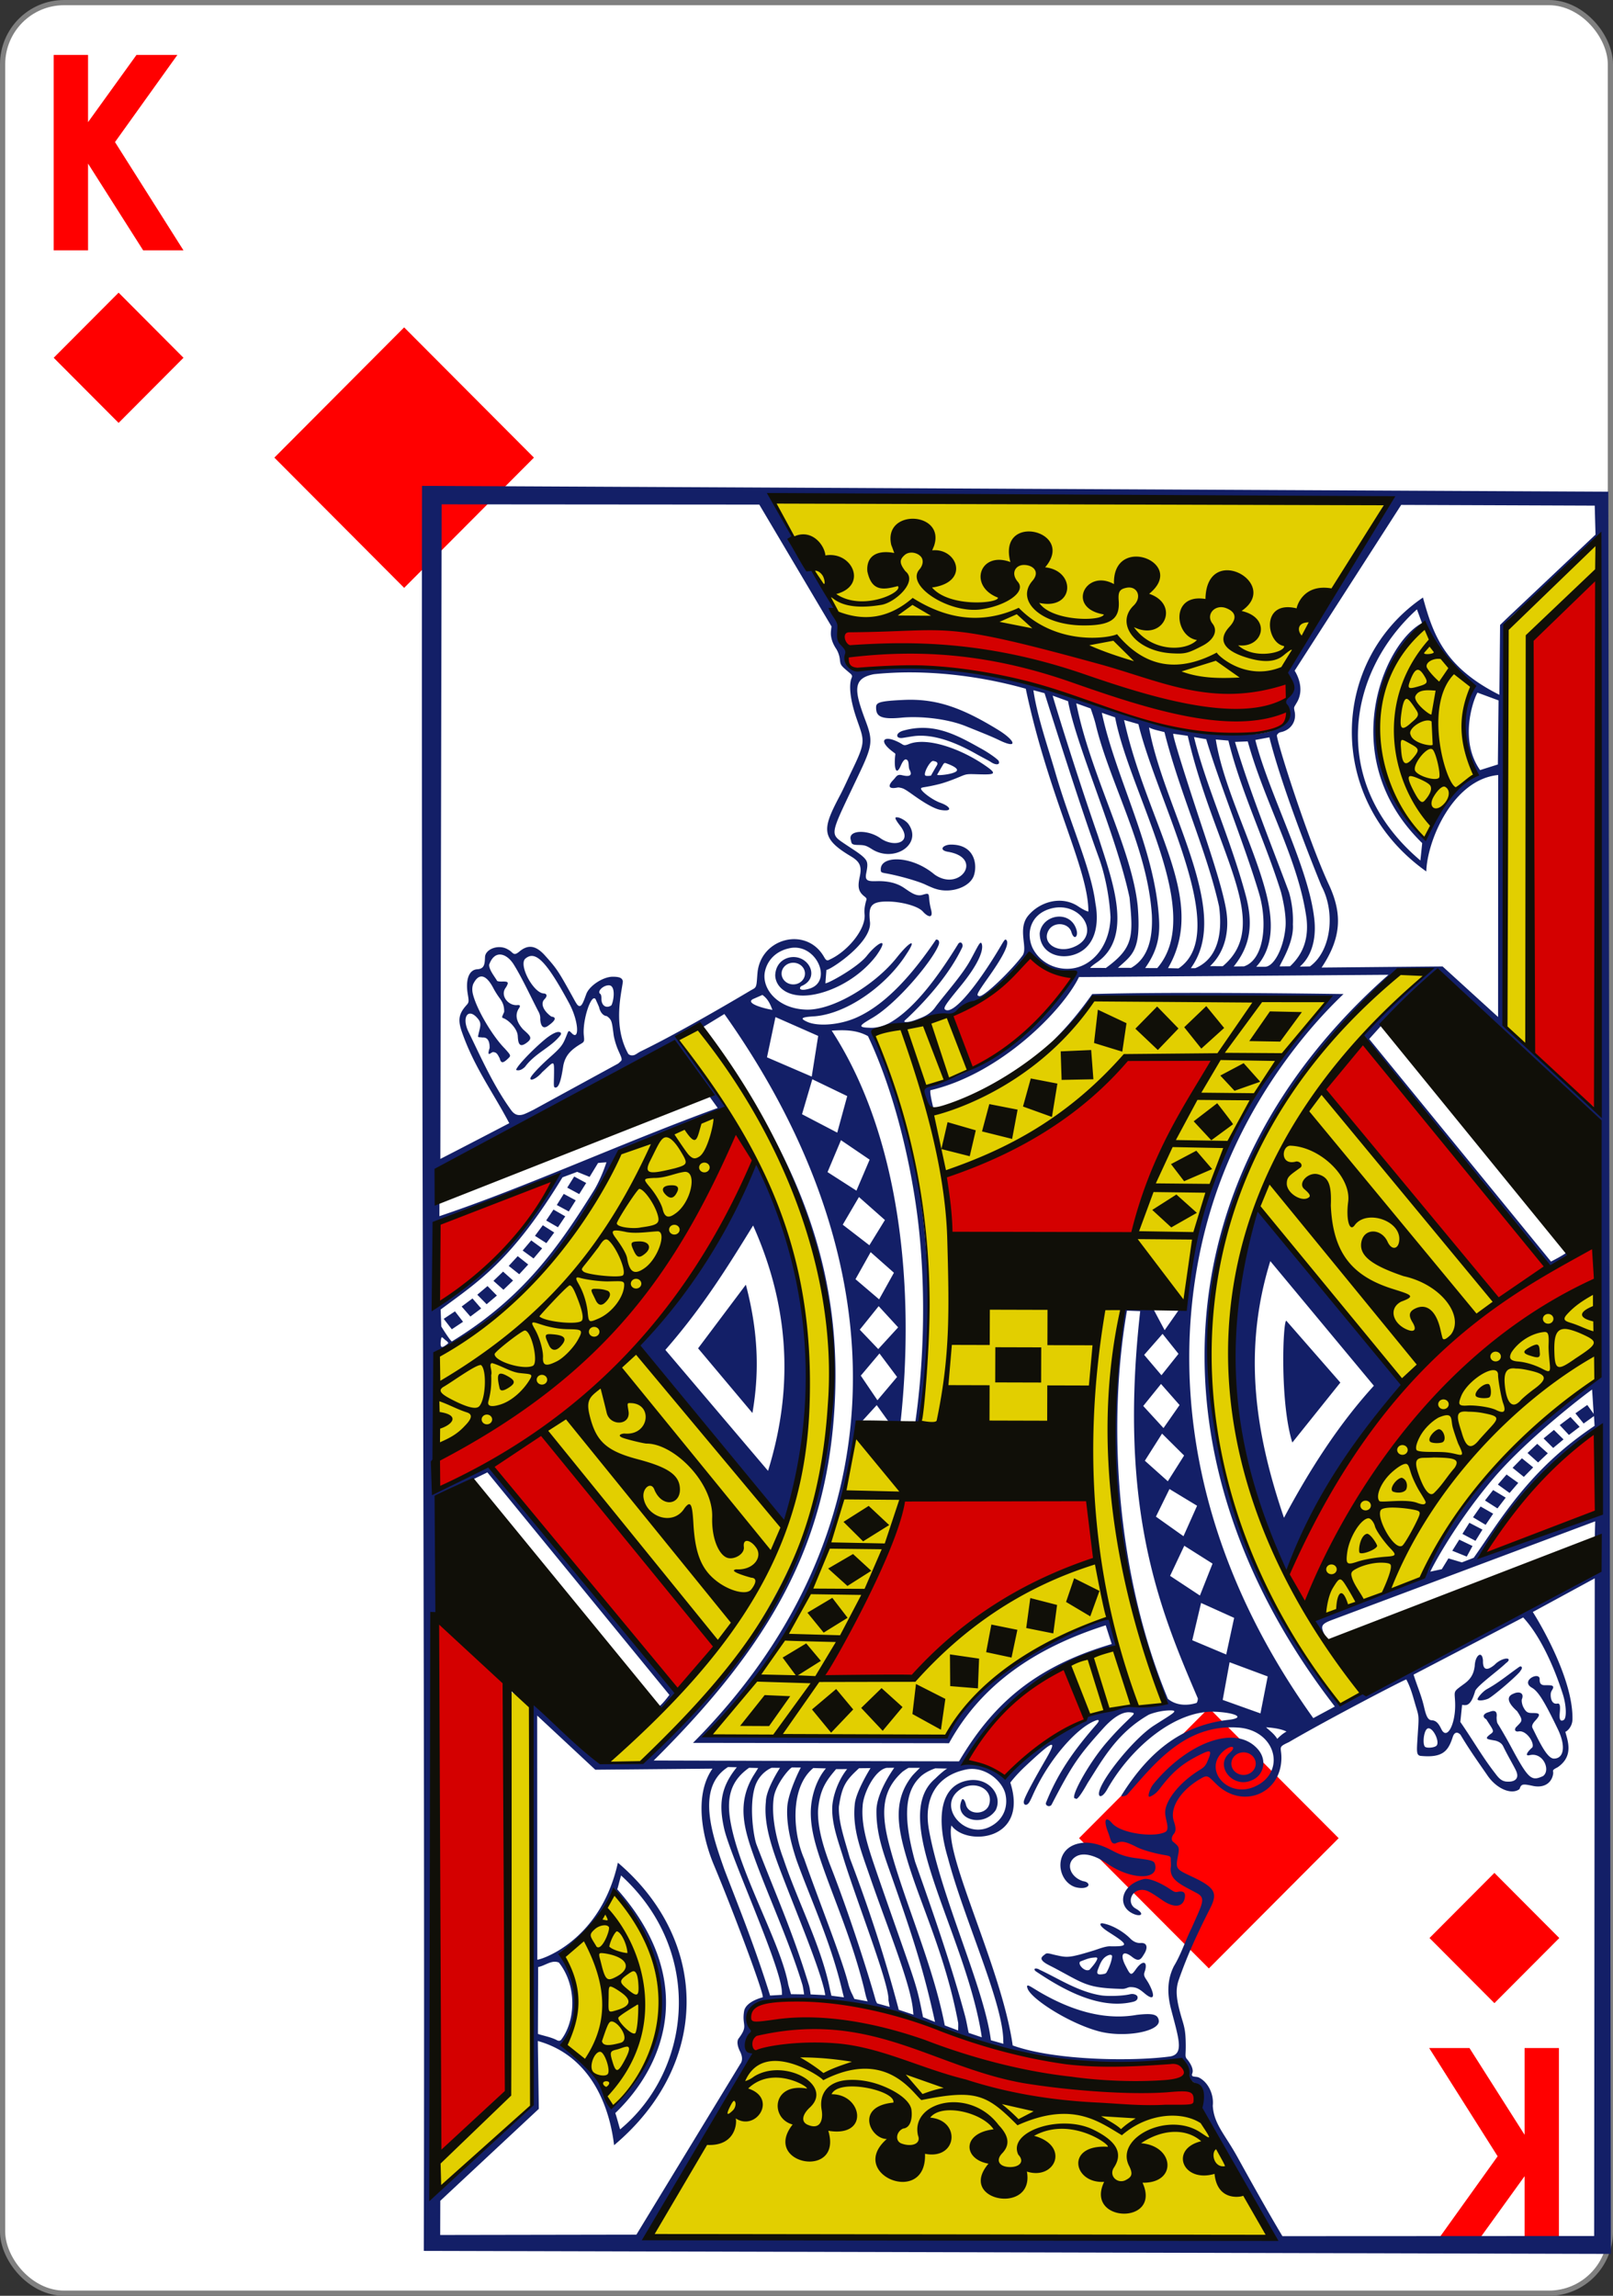 <svg xmlns="http://www.w3.org/2000/svg" width="234" height="333" id="svg2" version="1.1"><rect width="100%" height="100%" fill="#333333" stroke="none"/><g id="layer1" transform="translate(0 -719.362)"><g id="g929"><rect rx="8.919" ry="8.946" y="719.74" x=".378" height="332.244" width="233.244" id="rect4266" style="fill:#fff;fill-opacity:1;stroke:gray;stroke-width:.756px;stroke-linecap:butt;stroke-linejoin:miter;stroke-miterlimit:4;stroke-dasharray:none;stroke-opacity:1"/><g id="text3755-0" style="font-variant:normal;-inkscape-font-specification:&quot;Sans Bold&quot;;letter-spacing:0;word-spacing:0;fill:red;fill-opacity:1;stroke:none;stroke-width:1px;font-family:Levenim MT;font-size:3.772px;font-style:normal;font-weight:700;font-stretch:100%;line-height:0%" transform="scale(.956 1.046)" aria-label="K"><path id="path903" style="stroke-width:1px;font-size:37.724px;line-height:1.25" d="M27.839 722.44h-6.116l-8.362-12.028v12.028H8.148v-27.096h5.213v9.32l7.35-9.32h6.207l-9.468 12.084z"/></g><g id="text3755-2-2" style="font-variant:normal;-inkscape-font-specification:&quot;Sans Bold&quot;;letter-spacing:0;word-spacing:0;fill:red;fill-opacity:1;stroke:none;stroke-width:1px;font-family:Levenim MT;font-size:3.772px;font-style:normal;font-weight:700;font-stretch:100%;line-height:0%" transform="scale(-.956 -1.046)" aria-label="K"><path id="path906" style="stroke-width:1px;font-size:37.724px;line-height:1.25" d="M-216.874-971.724h-6.115l-8.363-12.028v12.028h-5.213v-27.096h5.213v9.32l7.35-9.32h6.207l-9.468 12.084z"/></g><path id="path4884-1-4-5-3-5-17" d="m17.206 761.811 9.414 9.446-9.414 9.445-9.415-9.445z" style="fill:red;fill-opacity:1;stroke:none;stroke-width:1px"/><path id="path4884-1-4-5-3-5-1" d="m216.794 991.022 9.415 9.446-9.415 9.445-9.414-9.445z" style="fill:red;fill-opacity:1;stroke:none;stroke-width:1px"/><path id="path4884-7" d="m58.63 804.63 18.829-18.89-18.83-18.891-18.828 18.89Z" style="fill:red;fill-opacity:1;stroke:none;stroke-width:1px"/><path id="path4884-7-4" d="m175.37 1004.876 18.83-18.891-18.83-18.891-18.829 18.89z" style="fill:red;fill-opacity:1;stroke:none;stroke-width:1px"/><g style="stroke-width:3.181px" transform="matrix(1.055 .002 -.002 .978 -274.252 370.632)" id="g3270"><g id="g4012" transform="rotate(.689 -35649.251 31572.403) scale(.154)" style="stroke-width:3.181px;display:inline"><g style="stroke-width:3.181px" id="g3023"><g style="stroke-width:3.181px" transform="rotate(.375 10013.536 -319229.26)" id="g2993"><path transform="rotate(-1.011 2209.361 -33328.363)" id="path3995" d="M1122 32.375c.55 512.28 6 1141.835 6.375 1699.781l1059.938-.25-7.063-1697.062Zm313.313 10.875c182.867 4.963 366.87-.404 551.093 1.031 0 0-66.932 116.587-87.219 153.281-4.44 8.07-4.893 13.78-2.5 17.125 3.704 5.178 3.399 13.935-.75 19-1.776 2.17-2.584 3.576-2.718 4.875-.134 1.297 1.029 2.717 1.969 5.063 3.275 11.177-5.18 18.912-14.032 22.5-5.937 2.406-19.152 3.994-28.906 3.531-61.135-2.9-181.033-54.566-230.438-58.594-34.28-9.57-78.578-6.224-115.093-4.156-6.894.415-5.688-15.656-5.688-15.656-5.753-53.076-43.346-99.286-65.718-148zm561.03 4.844 172.813.187.781 27.907-72.718 74.53c-6.848 6.971-12.25 12.75-12.25 12.75l-.438 67.25c-49.57-26.634-59.447-58.46-68.5-93.468-82.86 61.132-86.74 194.911 3.719 263.781.74-29.916 23.537-88.7 63.938-93.062L2084.25 541l-49.688-48.531-108.03 1.406c17.808-28.898 18.211-51.849 6.687-78.938-19.424-44.255-49.393-145.276-47.094-144.937 0 0 .86-2.172 3.313-2.719 8.955-1.996 14.65-10.64 12.093-21.031-.485-3.346-.468-2.56 1.813-6.906 8.79-15-1.688-31.281-1.688-31.281zM1423.188 49.5l64.844 117.219s-.845 5.375-.5 8.531c.51 4.54 2.028 8.58 4.625 12.813 1.719 2.8 2.987 6.624 3.375 10.156.64 5.818.643 5.822 9.156 13.5 1.79 1.613 2.132 2.606 1.47 4.281-2.819 7.121-1.168 21.68 4.405 39.063 7.04 21.954 8.858 21.667-4.25 51.03-2.734 6.134-6.04 14.318-9.593 21.844-16.184 33.238-18.68 42.252 9.094 59.97 7.82 4.987 10.109 9.314 8.156 19.25-1.537 7.816-1.85 12.81 1.906 17.218 2.435 2.857 4.642 3.327 4.031 5.531-.415 1.5-2.231 8.002-1.625 13.469 1.635 14.73-15.38 36.428-30.906 44.031-3.106 2.203-3.993-.486-5.75-3.562-16.084-28.168-56.123-16.754-58.781 16.844-.703 8.883-.427 12.736-2.719 14.625-.777.64-3.125 1.968-3.125 1.968s-59.918 38.97-98.031 59c-2.485 1.306-4.716 3.46-6.469 3.813-2.025.407-3.529.042-4.781-1.219-14.067-26.756-6.27-58.36-5.063-69.563-.303-3.968-3.696-4.69-8.812-4.75-8.664-.1-21.133 8.687-23.844 16.875-2.305 6.962-3.784 11.469-5.875 11.438-2.101-.031-3.125-2.839-8.344-12.875-10.859-20.882-12.535-23.528-22.687-35.656-8.098-9.674-15.002-10.957-22.938-3.75-5.517 5.01-5.335.656-10.031-1.875-8.106-5.518-20.293-.579-20.594 7.187-.252 6.516-.308 11.414-6.906 11.844-7.349.479-10.538 9.968-8.469 23.5 1.09 7.122 1.303 8.266-.875 10.875-7.107 8.513-8.035 14.394-4.125 26.281 11.146 33.882 27.294 56.69 42.469 87.5 0 0-38.554 21.878-61.438 34.594l-.593-630.406zm749.22 33.5.905 547.625-82.75-81.344s-1.612-104.94-1.53-147.843c.081-42.904.704-85.803.53-93.782-.172-7.978.43-41.928.688-76.781.542-73.017-6.139-63.991 7.438-78zm-161.72 65.656 4.563 13.219c-34.678 19.88-77.101 130.59.781 211.875l-1.562 16.75c-81.633-74.044-66.526-180.23-3.782-241.844zm5.938 15.625c11.901 24.562 25.444 46.31 43.906 59.625-9.942 23.732-14.219 49.913 2.625 85.219-11.814 6.483-28.23 23.688-45.219 58.938-61.458-62.085-47.778-152.098-1.312-203.782zm-457.219 46.406c34.084.057 69.635 5.617 102.219 15.438 20.554 103.9 56.652 173.754 56.5 214.438 0 0-2.845-.478-8.906-4.844-14.847-10.72-34.342-4.738-44.781 8.906-9.897 12.934.07 30.924-5 38.469-9.6 14.067-34.3 40.079-38.438 39.219-3.01-.626-2.525-1.942 8.063-18.188 11.026-16.92 19.482-32.253 15.843-36-1.544-1.59-2.364 1.77-10.594 16.063-19.316 33.547-36.303 54.29-43.03 51.593-3.15-1.262-1.521-4.042 12.78-22.937 16.153-21.34 20.636-34.689 19.032-40.594-1.233-4.538-3.732 2.796-10.438 15.906-7.144 13.876-20.058 29.339-30.5 44.188-3.31 5.374-7.559 8.486-13 10.937-4.033 1.748-10.458 4.603-14.187 4.125-1.916-.245-.595-1.372 2.031-3.937 20.605-21.22 38.321-44.881 48.375-67.594 1.553-2.979-.673-7.22-3.219-4.094-15.417 27.129-36.88 60.974-60.187 75.906-5.003 3.2-12.527 5.915-19.313 5.344-11.472-.329-7.416-2.882 3.031-9.593 22.364-14.367 53.745-55.672 58.813-70.282 1.198-3.453-.136-5.426-2.344-5.187-18.4 29.435-42.708 61.824-70.969 75.375-15.228 7.304-34.43 8.743-43.874 4.125-6.92-3.384-5.185-4.55 7.093-5.344 29.549-2.914 64.168-30.65 81.313-60 10.036-16.25 2.993-12.518-8.469 3.156-19.565 26.754-58.413 52.403-82.5 50.375-24.36-1.442-38.38-20.32-35.25-36.5 1.894-9.789 8.845-19.766 22.469-22.625 23.331-4.897 38.604 32.062 17.25 39.031-7.273 2.374-10.04.574-7.407-2.343 15.84-6.932 8.8-25.962-4.562-27.907-8.407-1.223-18.151 4.438-18.563 17.47.244 9.713 8.24 19.21 24.282 19.437 19.018.268 48.198-13.42 65.906-38.625 12.566-19.263.993-12.76-8.375.093-8.266 11.342-34.965 27.207-37 26.625l.906-13.062c.407 2.257 41.104-25.607 38.719-46.344-1.526-15.052.673-19.656 16.344-19.469 11.715.14 26.61 4.25 30.937 9.625 4.463 5.318 9.463 6.996 7.25-1.968-3.591-14.549.71-16.948-7.719-14.188-5.816 1.905-10.98-2.765-16.812-6.906-6.417-4.555-14.533-6.504-24.219-6.156-7.235.26-10.499-.176-9.344-7 .815-4.814 1.739-9.19.344-12.344-2.267-5.13-11.327-10.43-21.562-17.969-12.086-8.9-9.848-9.425 15.906-68.781 10.813-24.922 10.859-30.037 4.375-48.438-10.246-29.076-11.856-40.72 7.344-44.78 10.869-1.248 22.076-1.863 33.437-1.845zm109.031 16.844 9.97 2.844c.074.009 31.125 106.271 48.905 158.156 5.426 15.83 9.557 37.22 10.594 57.313-.488 27.664-16.065 47.516-35.062 49.687-13.449 1.538-28.04-5.439-34.719-20.406-5.636-14.233-1.388-31.02 14.844-36.813 28.098-10.026 48.678 25.835 21.125 36.875-14.252 5.711-27.796-4.581-21.375-16.562 4.5-8.399 17.162-7.488 20.156 1.188 2.44 9.234 6.478 4.878 4.75-1.375-5.225-19.922-30.82-15.229-32.875 3.125 0 22.74 24.898 28.081 39.75 15.312 11.507-10.207 12.717-28.652 9.844-44.656-3.951-33.243-22.768-76.358-36.125-125.563-6.67-24.569-16.331-53.861-19.782-79.125zm396.657 1.188 18.719 7.406-.438 61.688-15.875 5.468c-20.773-31.739-3.497-74.534-2.406-74.562zm-379.406 4 13.718 5.281c7.514 43.544 42.937 126.783 55.438 188.906 3.482 37.338 4.04 48.295-21.25 68.188v-.281h-13.688s-.049-.836 5.938-5.313c33.123-24.771 13.353-79.358.843-121.313-21.794-67.003-41.269-135.553-41-135.468zm-128.22 4.344c-1.737.02-3.5.091-5.28.187-20.692 1.111-24.09 2.437-24.157 6.938-.124 8.475 3.35 12.236 22.594 10.156 16.656-1.8 40.782.784 57.406 7.937 18.964 8.16 23.466 10.085 30.281 13.594 17.11 8.808 14.122.045-1.343-10.125-31.593-20.776-53.431-29.001-79.5-28.688zm149.282 3 12.875 4.906s3.404 10.037 4.625 15.781c12.529 55.587 46.606 118.101 50.594 183.125.9 21.308-2.754 41.174-18.375 50.781h-11.781c12.595-12.527 20.988-16.145 17.468-59.687-5.574-55.921-42.461-125.796-55.406-194.906zm22.844 9.03 11.875 4.376c13.674 75.066 81.47 187.226 38.312 241.344H1769c9.628-15.017 13.6-28.206 12.156-48.47-4.196-68.208-38.99-134.405-51.562-197.25zM1749.5 256l12.781 3.906c17.352 76.055 84.034 200.688 36.5 235.156l-9.375-.25c35.815-66.949-18.477-136.229-39.906-238.812Zm22.281 7.094c3.926 2.183 9.535 3.228 13.813 4.469 13.45 57.507 38.032 114.063 49.218 167.625 3.766 29.324-2.668 51.282-21.093 59.625h-3.938c16.534-24.961 13.416-56.446 4.594-90.47-11.864-45.755-34.912-96.095-42.594-141.25zm-201.375 1c-5.938-.056-12.148.845-18.719 2.937-6.728 2.543-5.9 7.847.344 6.75 2.117-.371 5.862-1.036 8.344-1.469 15.332-2.673 34.228 2.853 57.125 16.72 5.53 3.348 11.54 6.574 13.031 7.687 4.208 3.138 8.696 3.126 7.156-.875-.616-1.602-9.443-8.442-17.25-12.813-16.696-10.093-32.217-18.77-50.03-18.937zm223.094 5 12.875 1.969c24.218 111.296 77.377 180.452 31.906 221.75h-11.375c12.441-12.709 18.062-32.606 13.938-56.125-4.21-24.008-16.617-62.116-26.907-95.625-11.928-38.847-21.53-71.696-20.437-71.97zm18.469 3.125 10.906 2.031c12.777 45.24 34.471 101.32 47.531 148.031 8.032 28.726 4.805 64.107-13.125 70.625l-9.219.156c15.219-20.333 17.39-41.515 10.438-68.906-14.27-56.222-35.867-105.287-46.531-151.937zm67.312.062c11.02 46.9 37.465 118.45 46.969 143.156 12.643 25.23 8.851 62.589-10.156 77.375l-9 .188c10.872-10.166 14.606-27.285 12.875-45.031-4.893-50.15-40.394-119.704-53.25-173.125zm-47.843 2.219 11.25 1.031c11.265 49.057 33.18 96.744 47.406 145.813 2.65 11.075 4.959 24.604 4.031 34.562-1.945 20.878-10.593 37.344-18.187 37.344h-7.75c15.828-18.86 15.056-44.577 8.28-72.219-11.197-45.684-38.282-100.765-45.03-146.531Zm-292.907.25c-4.688.024-4.77 4.316 2.719 10.875 4.582 4.013 4.23 2.674 3.969 5.219-1.114 10.865.595 20.81 5.062 9.625 1.193-2.987 2.94-6.356 4.688-5.938 3.302 1.019 1.625 7.087 3.219 10.156 2.693 5.413-.17 6.738-6.72 5.063-4.713-1.205-4.98 1.347-7.905 4.594-5.122 5.685-4.288 9.08 3.593 7.312 1.3-.291 2.399.081 3.407.313 2.458.565 4.706 2.124 10.562 6.594 7.524 5.741 18.182 13.393 25.094 14.562 11.07 1.873 8.602-3.431-.469-6.906-7.77-2.977-17.408-11.244-17.375-13.531.021-1.758 2.466-.715 16.469-4.563 6.075-1.67 14.619-5.404 18.219-7.063 5.943-2.737 6.225-2.715 15.53-2.437 15.85.473 18.27-.068 7.157-8.313-22.457-16.66-52.424-27.506-68.312-20.593-4.818 2.096-4.706.811-8.188-1.188-4.55-2.612-8.263-3.794-10.719-3.781zm321.438 1.5c15.566 59.962 45.676 113.686 53 170.563 1.657 16.268-1.073 32.162-14.594 45.906l-9.125.156c-1.337.022 12.74-21.745 11.531-40.375.366-9.94-.73-20.6-3.562-31.125-17.687-50.567-35.102-96.398-48.625-144.594zm-281.094 19.688a.894.894 0 0 1 .25 0c4.246.666 4.391 2.354 3.156 4.562-1.83 3.273-5.062 9.563-5.062 9.563s-4.305.845-5.188-.25c-1.551-2.253 4.126-13.544 6.844-13.875zm10.781 1.937c.472-.007 1.054.234 1.969.594 4.076 1.61 11.15 4.914 8.094 7.469-3.62 3.026-17.651 4.386-16.969 3.125l4.688-8.657c.994-1.84 1.433-2.52 2.218-2.531zm-42.968 52.406c-.363.02-.67.108-.907.25-.814.487 1.03 3.746 3.719 7.438 12.413 16.747-4.77 21.714-16.937 12.75-11.552-8.982-29.386-8.136-26.813 1.281.907 3.32.022 4.936 6.469 5.031 5.73.085 7.209.404 12.375 3.938 19.755 13.512 45.28-4.576 32.812-23.969-2.353-3.66-8.178-6.863-10.718-6.719zm48.75 26.156c-7.174 0-11.703 5.351-2.718 6.953 32.09 5.762 10.569 39.035-12.064 21.891-20.394-18.41-47.673-18.28-48-5.219-.048 3.288.104 3.4 4.938 4.313 11.367 2.147 28.344 7.317 34.844 10.594 3.821 1.926 7.841 3.727 8.937 4 13.592 4.94 31.024-1.48 34.473-12.927 3.157-10.477.607-29.604-20.41-29.604zM1192.906 483.5c4.297.051 8.865 3.81 12.125 9.313 7.533 12.714 16.69 34.092 22.531 45.875 1.473 2.97 1.53 5.62 1.438 7.03.459 6.908 2.776 9.517 6.875 6.407 4.031-3.059 9.625-8.178 3.063-9-6.598-4.971-10.274-12.273-6.188-16.719 3.007-3.272 1.831-5.398-.594-5.531-9.246-.136-23.026-27.638-16.531-33.563 8.764-7.993 18.46 1.908 39.094 42.844 9.092 18.079 9.513 37.864 1.719 28.063-2.65-2.47-2.113-1.19-5.22 6.593-2.335 5.852-4.252 8.628-13.155 17.188-10.842 10.425-17.413 18.663-17.657 20.469-.465 3.452 5.857.231 10.469-5.782 10.302-10.063 10.687-12.745 10.594.594-.084 12.065-.705 14.27 1.469 14.188 3.387-.128 5.199-9.672 6.78-21.188 1.89-10.372 7.28-15.605 16.25-21.375 2.464-1.584 2.505-2.677 2.032-7.25-1.657-14.653 6.676-41.975 10.469-35.218.535 1.52 2.182 5.074 3.062 7.562.71 3.856 3.137 8.208 6.844 8.5 4.607 3.448 4.591 5.312 6.188 17.938.521 4.121 2.345 10.305 3.625 13.593 2.382 6.12 4.512 9.705 3.187 11.532-.842.899-2.625 2.593-2.625 2.593l-75.125 44.532s-5.898 3.26-8.031 4.156c-5.954 2.688-9.573.7-12.5-3.75-15.92-23.708-26.847-50.342-38.031-74.907-6.716-14.58-.144-24.224 8.53-12.468 3.372 4.569 1.648 7.482-.03 16.312-.304 1.598 1.18.987 3.969 1.438 4.388-.472 6.504 3.446 6.343 10.093-2.77 9.525 1.061 4.382 2.875 3.907 3.473.05 4.243 2.138 6.188 6.093 1.214 5.578 3.668 3.963 7.25.282 2.96-3.042 2.97-2.968-3-10.094-10.312-11.172-24.61-36.393-28.313-51.75-1.02-4.236-.65-7.62.125-9.875 4.66-10.49 11.146-10.526 18.22 4.125 1.203 2.493 3.57 6.511 5.25 8.938 2.719 3.931 4.404 7.308 4.312 13.562-2.092 5.24-2.432 5.346-.625 6.063 4.484 1.772 12.454 9.874 12.812 17.125.364 7.364 1.61 11.276 7.406 6.906 6.608-4.983 3.795-6.987-2.718-13.375-6.827-8.124-7.238-15.168-3.188-21.032.663-1.967.382-2.523-2.125-2.28-7.928.766-15.635-9.273-10.125-16.907 2.536-4.473 2.239-5.626-1.344-5.75-1.867-.065-4.949.292-6.468-.563-2.344-4.393-7.238-10.535-7.188-15.562 2.312-7.07 5.896-9.92 9.687-9.875zm470.844.375c13.025 7.987 25.924 16.302 40.563 20.094-33.913 61.08-88.455 93.809-134.094 106.594 1.553 7.817 2.654 15.608 10.219 20.406-.258-1.182-3.61-15.055-2.876-17.907 62.875-16.053 118.222-77.647 132.376-109.406l276.312-3c-204.839 196.495-213.002 473.045-45.875 704.844l-19.219 11.219c-128.782-192.902-127.47-378.756-88.843-503.219 27.387-88.246 76.53-155.66 113.874-194.188 0 0-149.81-2.059-224.374.688-10.833 16.572-20.907 30.106-35.47 45.75 0 0 37.886-36.586 36.907-42.938 69.104-.036 140.365-4.029 209.375.782-80.757 96.647-120.563 196.42-127.469 290.281-.257 12.208-.994 5.387-5.031 9.875l-12.75 19.781-10.219-20.562c-6.946-2.244-20.607 1.376-26.406-.719-28.411 126.75.3 279.73 37.688 379.563 0 0-9.388 5.258-20.938 4.374-12.643-2.807-15.734.682-26.688 2.907-12.594 2.396-16.99 2.38-19.78 5.562-1.552 1.77-4.357 4.242-7.532 5.969-30.683 11.146-66.688 52.938-66.688 52.344l-33.78-15.156c31.125-61.126 67.656-83.123 131.874-110.25l-5.969-27.313c-68.397 25.479-111.923 55.982-146.25 115.25-41.65-.591-210.355-1.778-210.53-1.25 68.814-78.254 123.068-196.287 129-288.312 1.454-17.925-1.053-9.308 6.874-14.657l12.469-14.843 9.781 14.625s7.083 9.015 11.563 1.5c12.55-128.33-.726-274.658-62.563-376.657 10.971-.724 21.898-1.028 32.406 5.188 24.186 54.77 38.44 122.435 44.626 173.156 7.829 64.197 6.724 136.606-1.25 198.094l4.124.562c12.053-79.91 7.97-164.9-3.093-239.187-5.678-38.754-23.962-99.364-36.531-127.344-3.474-7.731-6.169-9.73-2.876-10.875 75.356-6.34 109.993-31.484 137.063-71.625zm-208.938 6.75c5.765 0 10.438 4.673 10.438 10.438 0 5.764-4.673 10.437-10.438 10.437-5.764 0-10.437-4.673-10.437-10.438 0-5.764 4.673-10.437 10.438-10.437zm566.376 5.313c-22.062 19.968-39.786 40.663-58.407 62.718 55.106 75.78 116.347 157.93 167.844 223.563 0 0 17.823-10.56 17.75-11.875-.038-.693-1.425-4.183-1.75-3.407-.764 1.824-14.438 9.47-14.438 9.47L1969.22 562.53s8.832-10.577 11.562-13.906c12.664-4.163 47.897-47.804 49.625-46.906 27.608 21.149 110.87 110.798 142.938 138.281l.406 248.844c-3.319 9.956-92.086 48.323-154.781 191.468-31.526 17.665-66.456 27.17-98.938 42.532 0 0 8.269 13.002 12.313 16.562-4.963-10.722-5.84-12.77 5.406-17.343l234.594-95.625-.438 19.312-3.812 33.344c-63.843 39.37-117.724 55.868-205.594 115.25-6.276 1.46-11.328 7.486-17.938 7.812-224.466-330.576-80.974-579.646 49.844-704.781zm-730.97 16.906c6.126.1 4.578 14.307 2.313 19.218-4.523 3.554-9.035.398-8.937-6.25.028-2.167-.393-4.214-.938-4.562-3.394-2.167 2.287-8.484 7.563-8.406zm137.095 8.875c5.156 3.914 7.065 9.128 8.968 14.343-6.958-1.092-25.582-6.432-16.844-10.593zm-33.907 18.468c161.895 244.84 154.651 504.884-26.031 702l228.594-.343c29.097-57.416 77.57-92.412 139.594-113.969l5.406 18.031c-71.282 22.884-107.348 60.817-136.031 113.375h-272.626c104.745-112.7 152.73-207.901 160.282-336.687 7.192-122.65-24.013-234.663-118.781-369.438zm45.625 2.813 38.188 18.031-5.657 39.188-40-18.438zm-68.844 11c204.181 308.867 116.61 526.126-46.406 706.938l-30.031.5-70-65.032 1.281 395.156s-68.251 66.86-76.094 74.876c-7.747 7.459-13.562-4-13.562-4l.188-523.844 3.03-20.531.938-112.876 43.5-22.937 163.125 213.813s-6.553 9.659-9.593 11.374c-1.978 1.117-.53 3.03 1.125 2.813 4.58-.6 17.652-15.214 14.906-17.563-59.174-73.307-169.188-216.843-169.188-216.843l-45.812 23.906s1.326-93.713.5-129.688c1.76-8.485 8.121-6.211 12.406-10 52.755-33.906 89.93-75.293 112.875-115.437 1.686-3 11.84-21.02 12.844-22.656 3.578-5.834 12.456-24.072 17.625-35.719 2.889-6.511 5.961-14.398 7.125-15.344 31.742-10.335 65.06-25.007 96.937-38.187L1352 563.812Zm-125.124 3.938c-1.723-.026-6.105 1.966-12.032 7.343-10.942 9.928-25.36 26.24-25.406 29.344 2.935 1.06 5.533-.628 7.875-3 9.152-13.51 23.302-18.792 31.594-30.625 1.289-2.188-.07-3.09-2.031-3.063zm102.843 14.343s31.677 46.149 39.781 58.407c-83.472 33.05-170.819 76.703-248.187 104.937v-18.5l12.219-33.219zm124.188 30.5 31.218 16.125-8.812 35.219L1463 636.5Zm25.75 58.594 25.656 18.688-11.719 29.875-25.844-17.782zM1288.5 683.281s-3.954 13.851-10.594 26.25c-31.75 55.163-62.814 104.183-127 146.75-2.443-2.173-9.437-14.406-9.437-14.406l-.625-16.344c34.028-27.336 63.397-47.402 108.468-127.625l13.063-5.312 11.125 4.812 7.531-13.437zm133.531.125c-29.58 62.752-58.685 127.476-105.812 176.375l128.968 180.032c42.437-127.112 26.683-246.244-23.156-356.407zm-162.281 13.688-6.188 10.718 10.72 6.188 6.187-10.719zm-17.5 1.156c-23.366 52.241-58.436 92.435-104.469 121.344L1136 742.937Zm8.219 15.594-6.188 10.718L1255 730.75l6.188-10.719zm263.594 2.25 23.25 22.062L1523.5 762.5l-23.844-19.719Zm356.187 10.843a.135.135 0 0 0-.062.063c-40.86 127.001-28.59 248.311 27.469 353.906 27.503-68.448 50.082-114.253 103.781-187.125-33.067-43.294-127.864-168.214-131.188-166.843Zm-628.906 2.032-6.5 10.531 10.531 6.5 6.5-10.531zm178.281 14.812c36.835 88.054 33.587 167.446 14 236.25l-92-116.218c33.705-41.838 56.09-81.451 78-120.032zm-187.781.313-6.969 10.218 10.219 7 6.969-10.25zm-10.281 14.625-7.626 9.781 9.75 7.625 7.626-9.781zm303.093 10.406 20.844 19.781-13.156 25.657-21.156-19.344zm-315.125 4.813-8 9.406 9.406 8 8-9.407zm672 2.78 92.813 119.75c-31.045 36.95-56.843 80.482-79.907 127.407-25.858-81.028-37.53-160.644-12.906-247.156zM1196.5 788.845l-8.563 8.937 8.938 8.563 8.563-8.938zm216.813 11.968-42.47 61.407 48.688 62.156c5.239-33.647 6.416-72.705-6.218-123.563zm-230.657 2-9.125 8.375 8.375 9.125 9.125-8.375zm-13.406 11.97-9.625 7.812 7.813 9.625 9.593-7.813zm362.719 6.343 17.437 20.375-17.687 20.969-16.563-18.625zm221.687 3.656 11.844.438c-19.425 191.595 18.754 288.537 52.531 372.843 0 0-.08 3.38-1.218 4.376-5.502 1.894-16.635 3.942-25.563-3.907-45.443-116.802-55.355-260.68-37.594-373.75zm-600 2.469-10.031 7.25 7.25 10.031 10.031-7.25zm742.313 6.813c-3.013 0-5.633 78.826 5.719 117.312l42.718-57.875zm-110.438 13 14.282 19.187-15.157 20.656-15.5-19.562zm-643.468 5.218c.716-.113 1.89 1.884 4.187 3.469 2.134 2.232 1.827 2.065-.563 3.969-3.735 2.977-4.849 2.498-4.78-2.157.32-3.829.598-5.193 1.155-5.28zm390.75 14.407 15.78 22.593-17.468 22.469-14.938-23.656zm251.468 28.625 16.625 20.25-14.281 22.218-18.156-21.218zm384.938 4.28 1.468 23.345-5.75-8.532-10.562 8.094 7.375 9.781 9.219-7.187.562 9.406c-58.552 42.314-83.806 90.916-107.562 127.375l-10.563 4.469-12.031-3.813-5.875 10.407-10.219 2.406c-.311-.063 20.516-44.68 56.156-90.094 31.737-40.439 87.616-86.029 87.782-85.656zm6.781 36.532.5 83-104.782 40.477c27.194-46.336 59.261-89.338 104.282-123.477zm-26.031-10.094-9.563 7.844 8.25 9.469 9.531-7.844zm-14.719 12.5-9.219 8.219 8.594 9.156 9.219-8.281zm-349.906 4.594 19.75 21.031L1790.625 989l-20.563-19.719Zm335.031 8.844-8.656 8.843 9.469 9.094 8.656-8.843zm-13.625 13.968-8.313 9.188 10.063 8.719 8.313-9.188zm-13.688 15.657-7.718 9.687 10.469 8.094 7.718-9.719zm-300.937 14.875 24.688 16.031-12.063 29.375-24.656-18.781zm289 .125-7.25 10.062 11.156 7.625 7.344-10.406zm-11.156 15.875-6.719 10.406 11.281 7.25 6.688-10.75zm-9.969 15.718-6.188 10.72 11.688 6.655 6.188-10.843zm-9 16.25-6.188 10.72 12.938 5.593 5.125-10.219zm-245.5 6.626 25.281 17.124-11.187 30.782-26.688-18.875zm366.594 30.28 1.25 633.376-278.344.969s-13.015-22.902-40.25-75.813c-11.531-22.4-21.281-31.917-22.281-49.656 1.042-10.418-3.773-22.238-12.313-27-2.867-1.6-7.666.333-6.062-4.125 1.764-4.906-3.648-12.459-5.125-14.063-1.684-2.838-.634-3.53-.813-14.093-.172-10.21-.717-14.48-2.906-22.188-5.53-19.478-6.76-29.211-3.594-39.312 8.22-25.62 16.792-45.27 27.875-69.157 6.446-13.98 5.462-19.441-14.312-29.593-14.806-7.602-16.774-7.522-14.906-18.625.874-5.203 1.687-8.484.593-11-.666-1.533-3.124-3.677-4.562-4.907-1.932-1.651-1.352-5.058.625-7.593 1.94-2.488 1.955-6.04.03-11.97-4.044-12.468 5.11-28.99 22.407-40.405 7.645-5.046 7.432-4 15.406 4.375 23.306 24.476 57.933 9.1 58-25.407.021-10.755-3.643-10.115 6.532-15.187 34.48-21.94 105.248-61.842 104.78-60.75 4.61 9.392 6.149 17.414 9.063 27.531 2.519 8.674 2.19 9.338 1.25 26.219-.848 15.257-1.307 18.803 2.282 19.781 20.425 2.248 25.085-4.975 29-18.156 1.692-5.824 4.951-4.641 6.968-2.188 7.773 14.143 17.604 28.851 24.063 38.907 8.07 12.837 21.665 19.221 28.781 13.156 1.497-4.99 2.731-5.144 11.75-3.094 10.937 2.486 17.169-3.641 18.219-11.687.419-3.21-1.92-3.079 3.937-6.25 14.529-10.754 8.99-25.439 6.813-34.282.189.467 6.21-3.66 6.344-11.937.694-42.981-36.557-104.88-35.72-103.281zm-351.438 24.75 29.563 14.282-6.969 35.313-30.375-13.657zm287.657 13.126c17.023 19.741 29.338 52.653 35.687 74.094 3.135 10.68 3.517 22.868.719 24.562-2.763 1.673-4.053-.119-3.531-6.5.434-5.316.589-9.434-1.688-9.375-6.606 1.706-6.864-8.304-6.188-10.656.452-1.572 1.267-2.677 1.626-3.531 1.628-3.879-2.625-3.354-7.032-3.407-3.898.094-4.904-2.275-4.719-5.969-.112-4.097-5.538-3.297-8.624-.187-2.822 2.842-2.23 6.19 1.593 8.531 5.491 3.362 10.68 11.627 23.469 40.125 7.425 16.545 5.224 28.287-3.625 28.156-6.136-.182-13.285-16.99-19.063-29.374-1.492-3.2 2.25-6.777 3.563-8.5 3.396-4.456 2.881-5.864-2.156-5.938-4.716-.069-6.72.349-9.563-5.469-1.07-2.19-1.846-5.53-1.469-7.656 2.431-6.416-2.561-7.966-7.406-5.5-6.106 2.545-6.06 7.992 3.25 16.906 5.997 9.839 4.43 9.155-1.25 15.781-1.188 2.34-.473 3.777 2.031 3.813 7.204-2.2 15.05 10.774 12.907 15.219-2.207 1.91-8.241 8.83-2.406 7.5 11.86-3.225 19.08 14.142 12.093 20.031-10.42 5.227-12.889 3.593-28.937-28.469-4.984-9.956-10.982-20.654-11.719-21.75-.737-1.095-1.063-4.036-1.031-6.406.699-5.8-1.776-7.117-6.813-4.813-3.784.906-7.198 4.017-2.406 6.97 5.595 9.652 7.575 11.207 4.5 13.655-6.997 5.573-3.962 5.348 3.875 6.907 3.836 1.153 5.788 3.13 6.844 5.5 4.05 9.092 11.227 21.918 11.937 24.531 2.374 6.67-1.913 9.664-7.781 9.375-6.14.147-8.952-4.703-11.938-8.844-11.164-15.513-19.202-30.881-30.593-48.5l1.531-16.468s2.985.647 4.656-.157c3.279-1.576 5.225-6.721 7.094-13.562 2.995-5.948 20.673-19.48 27.438-26.75 1.25-.822 2.297-2.18 2.312-3-.043-2.664-7.67-.884-12.688 4.875-7.371 6.545-10.515 4.3-10.28-4.063-.726-10.327-7.027-5.15-7.345 4.938-.81 7.969-3.579 12.822-9.156 17.281-10.525 8.415-8.77 6.284-8.281 17.969.853 20.377-7.012 37.138-12.156 26.031-1.827-3.945-3.967-8.425-8.563-8.625-3.255-.142-4.864-3.333-6.656-11.219-2.663-12.757-6.384-20.969-9.781-32.719zm-262.032 43.906 34.063 13.563-6.375 35.624-33.75-12.906zm259.719 3.281a2.467 2.467 0 0 0-.781.188c-9.596 7.252-18.448 15.387-28.906 21.625-3.922 2.316-8.504 8.305-8.532 9.906-.028 1.56 4.656 1.524 9.219-.469 4.33-1.89 29.035-25.087 29.063-27.219 1.703-1.877 1.537-4.133-.063-4.03zm-312.781 43.25c8.054-.019 3.355 2.371-14.219 14.563-17.157 11.902-45.435 49.536-48.719 63.5-1.49 6.341 2.532 6.833 7.063-1.875 20.83-40.04 60.236-76.626 96.312-75 17.674.796 27.222 5.564 12.594 7.656-40.105 4.922-70.078 27.792-96.313 73.375-.017 1.022 2.379.97 5.126-.781 24.013-29.359 51.067-68.241 98.593-65.094 34.282 2.065 44.023 42.833 15.563 56.75-24.81 12.131-47.689-17.412-27.125-34.938 6.676-5.69 10.85-3.193 4.437 2.625-13.76 12.486 3.108 34.724 19.875 26.282 10.204-4.276 14.338-18.88 5.344-29.907-20.006-24.527-63.096-5.877-93.125 33.75-3.148 4.17-5.875 13.225-3.219 12.25 4.661-1.92 7.477-5.575 10.219-9.687 10.719-14.863 18.954-22.322 33.469-30.313 11.213-6.173 11.904-5.015 7.719 5.688-1.764 4.51-3.178 6.008-7.532 8.812-18.284 12.488-29.64 29.217-30.094 39.875-.33 7.782 5.366 17.946-.812 20.032-10.473 4.947-39.04.912-46.75-8.938-5.545-7.084-7.696-2.981-3.531 8.531 2.75 7.604 2.632 11.901 6.781 11.126 5.248-2.778 8.852-2.128 19.031 3.437 4.907 2.682 13.607 5.184 18.906 6.406 9.663 2.229 11.682 1.287 11.47 5.469-.066 1.282.375 4.887.093 7.156-1.568 12.595 8.947 16.878 23.281 25.156 8.377 4.838 5.07 9.816-4.625 33.782-5.039 10.841-9.343 25.428-15.562 36.437-5.812 12.37-6.308 25.91-2.563 41.344 6.952 28.644 11.958 43.2-.437 45.781-31.896 4.826-102.353 4.629-140.813-10.156-9.838-73.827-61.968-183.366-55.28-211.687 13.34 20.114 69.285 14.793 52.437-41.438 0 0 4.583-6.858 13.687-16.094 23.481-23.818 29.276-27.758 18.125-6.781-8.572 16.127-19.505 37.171-19.75 41.25-.195 3.25 2.338 4.004 4.313 1.406 1.464-1.925 3.2-6.601 4.718-10.156 13.994-32.761 37.918-62.295 54.407-69.406 4.246-1.831 4.03.12 1.093 3.719-19.4 24.137-34.216 46.458-44.75 75.593-.468 3.005 3.795 4.26 5.157 1.407 18.197-38.136 23.638-46.79 46-73.657 8.79-10.56 16.966-15.89 23.5-15.312 5.651.499 3.977 1.428-1.25 7-3.994 4.256-9.893 10.176-19.438 22.187-16.832 21.182-33.764 55.647-27.531 53.844 1.074 2.87 6.385-6.288 10.875-15.031 12.302-20.655 25.367-47.949 54.585-65.896 6.103-2.525 12.772-3.976 18.665-4.042zm-565.063 6.656 52.032 52 104.656-1.343c-17.26 26.819-8.043 68.392 1.469 92.687 18.645 47.629 45.975 126.26 43.968 127.407 0 0-15.218 3.912-16.593 13.562-2.04 14.304 4.162 13.241-4.782 26.156-2.011 2.906-.717 8.39 1.438 12.75 1.42 3.196 2.775 8.007.125 11.75l-92.313 164.688-175.187.844v-32.938l87.719-88.813-1.063-65.343c47.844 14.222 64.274 63.585 68.375 100.156 86.423-78.868 84.287-197.604 2.625-272.094-15.919 78.731-72.936 95.092-71.688 93.531zm650.844 9.344c5.598.404 13.154 1.304 18.281 4.063-3.472 2.077-5.94 4.551-8.25 7.093-2.803-4.974-6.58-7.69-10.031-11.156zm145.063.563c4.66-.016 10.38 13.621 7.093 16.812-1.851 1.798-7.856 2.479-10 1.125-2.748-2.037-1.346-17.922 2.906-17.937zM1859 1249.875c6.006 0 10.875 4.869 10.875 10.875s-4.869 10.875-10.875 10.875-10.875-4.869-10.875-10.875 4.869-10.875 10.875-10.875zm-460.281 15.5 7.844.188c-14.259 19.06-16.18 35.47-11.126 59.25 5.685 26.758 49.043 127.332 51.844 155.03.127 1.253.25 4.782.25 4.782l-10.656.719s-.796-2.864-1.125-3.969c-14.913-50.146-29.755-88.391-40.125-117.625-10.334-31.523-26.155-78.263 3.094-98.375zm57.312.188c.074-.01.136.01.188.03l7.531.062c-.278.167-11.243 23.676-12.031 37.938-.894 16.167 3.015 33.776 8.375 51.156 12.654 37.6 31.176 79.478 41.469 126.938.12.552 1.25 5.156 1.25 5.156l-11.157-1.5s-1.094-4.859-1.219-5.531c-7.703-41.744-29.186-85.1-42-126.188-6.565-18.677-11.128-41.636-8.78-59.187 1.655-12.381 14.078-28.633 16.374-28.875zm91.094.093c-7.977 12.352-15.24 27.83-15.75 39.97-.46 22.58 6.118 41.643 12.688 61.593 20.226 61.424 30.038 93.83 40.156 143.094l-10.75-4.594s-.419-2.767-.656-3.562c-5.744-30.848-6.106-28.158-39.844-131.907-7.907-24.901-15.441-46.736-13.969-67.468.334-11.81 10.64-35.196 21.5-37.063zm12.906 0h10.032s-5.524 5.849-7.125 8.032c-17.523 24.304-12.452 50.381-3.75 81.469 11.973 42.775 34.11 90.612 45.687 155.812.214 1.207 0 7.5 0 7.5l-11.937-4.813c-10.846-59.78-37.605-121.764-50.5-175.53-7.584-31.572-5.426-51.526 12.093-68.72 4.39-3.39 5.5-3.75 5.5-3.75zm-122.406.344h7.5s-12.541 20.596-12.531 32.719c-2.096 21.704 5.761 45.683 14.781 70.812 13.863 38.622 32.186 85.324 37.813 109.907.22.965.968 5.375.968 5.375l-13.094-.688s-.686-5.951-1.468-8.687c-15.112-52.861-29.831-87.052-47.188-135.313-2.627-7.304-6.82-36.188-1.875-54.906 3.883-14.693 15.094-19.219 15.094-19.219zm-20.094.031 8.094.219s-1.216 2.198-4.313 7.5c-14.768 26.739-8.15 51.147 1 78.344 12.21 36.288 31.377 80.598 43.344 122.53.675 2.366 1.594 9.5 1.594 9.5l-11.688-.155s-2.374-8.542-2.53-9.47c-6.576-38.87-42.101-103.658-51.345-152.968-5.067-26.45-.713-42.833 15.844-55.5zm108.406 0s-12.77 22.139-13.937 34.469c-2.288 24.177 5.382 44.196 14.156 71.469 15.139 47.052 36.5 102.263 38.406 127.5.064.832.376 3.906.376 3.906l-13.157-4.688s-.59-2.633-.844-3.562c-11.467-45.665-25.025-91.145-43.25-142.406-4.494-17.295-10.394-34.696-9.874-49.563 2.67-19.853 6.049-25.208 17.874-36.969zm57.876.031 10.593.219s-3.164 1.697-10.719 9.75c-41.792 38.189 26.015 146.014 41.657 244.187.171 1.052.656 4.75.656 4.75l-11.656-4.187c-1.103-4.89-1.932-10.843-3.281-16.188-12.672-50.185-29.578-101.787-45.094-148.594-8.706-34.105-11.887-64.144 3.75-80.937 4.898-5.801 14.094-9 14.094-9zm-108.97.062 11.282.312c-8.153 10.222-12.937 26.147-13.375 40.313-.435 16.755 4.046 33.045 9.563 50.281 11.314 35.35 27.47 73.77 38.562 121.469.626 3.158 1.149 5.184 1.438 6.562.458 2.187 1.718 5.657 1.718 5.657l-11.906-2.375s-1.23-3.09-2.031-4.719c-1.204-2.442-2.302-5.556-3.281-9.281-5.766-24.883-26.986-81.343-39.907-120.938-10.246-24.95-13.038-68.56 7.938-87.281zm140.845.437c14.43-.53 27.476 11.713 30.562 23.22 2.994 12.215-.838 26.003-14.281 32.812-21.798 11.04-45.265-18.332-28.063-34.5 13.038-12.254 32.324-3.185 28.125 12.5-2.708 10.21-18.194 10.869-20.75.562-.7-3.43-2.422-6.855-3.656-4.969-8.016 18.826 18.933 27.642 30.125 10.125 6.637-14.04-5.998-32.124-24.594-28.687-25.497 4.712-28.431 37.07-17.843 74.812 14.768 59.656 49.999 139.89 49.937 176.72 0 .485.125 2 .125 2l-11.187-3.345s-.077-.62-.157-1.156c-6.708-51.437-44.916-136.598-55.875-202.062-4.75-29.849 6.878-51.515 33.032-57.438a24.276 24.276 0 0 1 4.5-.594zm-110.626.47c-7.847 10.486-12.976 26.247-13.218 37.5-.237 16.48 5.677 32.527 10.562 49.687 12.363 42.376 41.242 120.627 40.188 135.281.3 1.573 1.094 6.437 1.094 6.437l-11.157-3.312s-.444-.704-1.281-2.719c-3.718-14.545-21.405-76.869-41.219-130.75-7.623-21.664-11.333-38.542-10.812-52.906 1.61-19.818 7.284-28.092 15.968-39.125zm212.438 70.25c-28.918 1.649-26.134 36.902-8.219 42.874 6.411 1.767 10.17.24 11.188-1.156 1.157-1.588-.14-4.015-4.344-4.625-12.158-3.992-16.501-18.302-5.523-24.305 5.994-3.142 15.569-1.122 27.117 7.43 20.632 15.28 45.924 16.24 42.625.781-.8-3.75-2.419-4.255-17.532-6.312-12.273-1.672-17.804-5.552-23.156-8.438-8.433-4.548-15.864-6.436-22.156-6.25zm-414 32.78c74.707 72.961 63.635 187.313-.188 244.563-1.312-4.622-4.101-15.946-4.406-15.625 47.997-49.94 70.603-131.808 1.125-215.719.36.32 1.545-6.056 3.469-13.219zm468.219 1.939c-.706.016-1.325.093-1.875.281-19.347 5.292-23.358 24.413-10.813 32.281 7.691 4.824 13.599 1.868 4.032-3.968-8.202-5.003-4.157-18.147 5.78-18 4.345.065 7.302 1.951 18.345 10.094 9.089 6.701 17.65 7.235 19.593-1.844 1.16-5.417-.652-7.824-6.437-6.406-2.559.627-4.06-.871-7.531-3.282-7.72-5.361-16.153-9.266-21.094-9.156zm-475.938 14.313c67.341 78.16 45.723 159.677.313 207.437-12.468-36.793-43.031-59.75-43.031-59.75 11.516-25.552 18.383-52.238-3.157-85.938 20.038-18.106 36.646-38.003 45.875-61.75zm437.532 28.53c-3.16-.055-2.133 2.99 5.312 8.188 17.748 12.072 19.266 14.252 2.063 13.969-4.36-.257-11.194 2.834-15.063 4.125-22.454 7.49-23.54 6.894-34.281 4.375-3.581-.835-7.212-2.336-8.781-.906-2.426 2.21-5.148 3.672-2.094 6.969 2.226 2.403 6.369 4.239 11.406 7.125 26.073 14.935 28.44 18.512 59.094 19.312 3.51.092 5.314-1.726 7.375-1.75 5.006-.057 7.628 1.164 12.687 5.781 9.264 8.454 9.698 2.31 4.188-8.781-2.89-5.816-5.417-7.202-4-11.625 3.23-10.086-1.373-12.091-7.406-3.156-4.523 6.995-5.035 6.833-9.313-2.156-5.672-11.227-3.008-16.408 5.594-9.094 6.519 5.543 8.182 1.421 10.719-2.969 3.334-5.771 2.828-10.95-3.126-10.5-3.424.259-6.623-1.316-9.312-4.25-5.272-5.75-15.379-12.965-25.063-14.656zm7.374 30.376c.709.039 1.2.328 1.438 1.062.059 3.697-2.48 11.253-4.563 15.219-.665 1.766-1.807 1.987-3.406 2.313-5.374.992-5.748-.67-4.781-4 1.97-5.14 3.599-12.453 10.531-14.563.288-.031.545-.044.781-.031zm-13.656 2.562c2.175-.16 2.247.745 1.375 2.719-1.551 3.33-4.282 6.483-6.312 9.094-4.308 2.785-11.32-5.731-8.219-7.938 4.328-1.71 7.581-3.471 12.094-3.75.4-.067.751-.102 1.062-.125zm-482.406 5.563c1.16 0 2.343.23 3.563.75 16.295 21.997 15.185 55.478 2.53 74-.943 1.384-1.905 1.632-3.5 1.094-5.445-3.224-12.363-4.42-17.53-6.282V1458.5c5.321-1.127 9.913-5.169 14.937-5.156zm429.438 5.25c-1.245.056-1.763.903-.188 2.531 23.763 17.195 56.462 37.125 86.625 29.406 2.769-.6 5-2.114 4.469-4.969-.332-1.778-3.398-3.313-6.719-2.437-6.917 1.825-20.18 2.06-25.625 1.188-20.742-3.405-39.064-16.67-55-24.438-1.182-.903-2.595-1.325-3.563-1.281zm-6.938 16.406c-1.062-.049-.98 1.01-.313 3 3.345 9.96 36.972 33.17 63.532 40.844 22.803 6.588 55.561.11 53.656-10.719-.994-5.648-5.14-6.998-19.688-5.156-32.038 6.226-62.88-6.875-86.28-21.438-6.309-3.973-9.542-6.468-10.907-6.531zm-209.813 13.625c13.994-.167 27.868.97 42.876 3.469 29.193 4.98 63.03 14.023 91.656 27.281 48.648 18.26 109.814 32.346 161.719 30.438 12.669.351 35.567-.728 40-2.188 11.57-2.595 14.769-.136 17.53 14.219.487 3.123 1.452 4.03 5.47 6.75 6.146 4.162 5.121 8.278 4.374 17.469-.627 7.732 4.045 12.074 22.782 46.656 21.325 39.358 42.125 85.094 42.125 85.094-186.93-.128-365.268-7.065-556.531-1.126 17.201-40.783 64.101-114.33 93.493-173.365-7.108-18.166 1.67-21.253-2.012-25.56-5.954-10.097-1.658-24.259 10.925-27.45 8.767-1.007 17.198-1.587 25.593-1.687z" style="fill:#131f67;fill-opacity:1;stroke-width:3.181px"/><path id="path3997" d="M1950.017 1727.991s59.062-124.9 84.213-162.45c36.299-47.719 205.072 16.844 288.712 32.243 33.99 5.933 112.457 1.485 112.457 1.485l67.722 117.14zm-129.661-138.44-9.399-385.415 19.388 11.627 11.228 387.107-81.484 80.822-.866-23.24zm49.389-44.87c19.04-40.082-3.855-88.214-3.852-88.195 11.5 2.622 42.342-58.493 45.208-56.796 49.892 59.028 59.931 148.115 1.24 204.472-15.74-38.176-42.402-59.484-42.596-59.48zm31.64-273.262c36.437-38.574 65.34-68.63 94.002-111.583 2.348-3.494-160.176-202.597-157.766-206.18 24.043-27.533 56.563-48.026 81.56-81.203 0 0 133.374 168.348 136.347 166.796 12.266-53.637 21.085-102.157 17.578-157.933-10.564-142.676-73.14-229.031-73.581-227.303-18.32 131.581-217.642 333.912-257.828 320.455l-1.843-91.694c2.496 4.546 127.063-83.39 158.31-197.249 2.246-8.18 99.525-41.213 98.82-42.398-4.327-10.56-48.194-70.35-48.194-70.35s17.146-8.357 19.067-8.363c56.696 68.002 100.162 158.139 115.934 244.422 18.929 92.9 33.195 267.92-150.327 462.578zm556.04-251.012c-30.848-90.255-31.709-184.246-19.418-250.1 18.42-119.26 92.062-205.72 151.185-271.702l26.145-.45-41.855 44.871c-19.125 22.738-46.576 69.95-46.576 69.95l159.571 201.118 88.565-20.783s-1.073 91.248 1.684 91.2c-68.085 58.41-116.828 111.048-151.002 195.002-21.706 8.465-93.584 40.97-93.584 40.97-34.581-7.81 98.518-224.838 72.421-228.015-10.879-8.656-132.44-166.733-134.75-166.36-51.778 168.54 4.723 343.577 103.187 464.788-10.806 7.274-20.6 12.962-19.724 11.285-42.257-56.494-79.603-124.176-95.85-181.774zm-286.42-78.99c6.338 9.445 30.31-205.107-45.646-375.168 6.847-5.382 66.81-17.953 66.81-17.953l17.1 51.018-40.738 18.103 8.001 23.916c31.589-16.017 100.188-40.05 141.389-111.304 0 0 206.207-5.41 210.603-5.12 4.285.283-41.272 45.51-83.636 136.187-19.35 41.419-34.385 94.833-36.612 157.23-.44 12.33-48.21-57.08-48.21-57.08 10.552-59.545 40.537-118.508 70.416-177.475 0 0-47.474-1.859-80.59-.305-50.532 57.216-82.316 87.462-159.527 115.723 29.933 90.253 204.001 130.815 165.315 123.2-7.905-1.715-16.379 83.746-6.344 179.696 2.965 76.81 46.57 204.171 48.006 203.114 0 0-27.449 6.692-29.736 2.312 4.627-1.198-40.817 11.163-40.817 11.163l-17.169-47.451 43.818-21.105-7.62-26.82c-.173.02-96.962 31.167-143.127 116.892l-213.144 4.006c80.629-90.646 112.6-179.458 128.395-296.407 17.495 2.82 53.062-6.371 53.062-6.371zm510.618-779.314c26.405-22.9 79.164-82.25 79.164-82.25l1.229 29.91-59.927 64.563 7.537 391.955-21.002-19.428zm-25.682 143.96c-10.902 5.43-32.36 31.58-42.296 60.713-71.839-61.938-44.762-178.573-6.472-203.43 11.68 25.157 44.806 58.197 44.04 57.504-7.007 26.681-12.261 53.714 4.728 85.213zM2025.108 53.98l545.473-8.669c-30.032 61.81-57.704 111.834-89.71 172.727-16.84 21.062-390.878-60.151-392.473-51.376z" style="fill:#e2cf00;fill-opacity:1;stroke-width:3.181px"/><path id="path3993" d="m1758.393 1653.323-12.722-514.605 63.065 59.135 10.657 395.175zm282.738-104.753c-12.798 2.184-5.744-9.823-3.599-21.157 1.196-6.315-4.997-12.127-5.002-14.049-.033-11.174 8.252-16.038 46.187-16.267 89.528 4.627 136.259 32.434 187.785 44.836 49.342 11.877 98.028 10.76 152.207 8.555 4.007 2.217 19.198 39.382 16.564 43.175-122.185 26.326-280.235-60.93-394.142-45.093zm216.283-270.403c-13.084-9.132-25.24-10.652-37.259-12.473 20.375-37.357 45.245-71.513 87.404-93.356l20.656 48.614c-24.788 13.3-49.074 29.043-70.801 57.215zm-260.548-122.596s-17.823 30.324-34.885 45.222c-52.711-68.134-170.446-213.102-170.446-213.102l-48.423 25.601s-.694-28.454.374-30.466c130.767-70.329 219.048-200.452 256.798-321.507 0 0 21.63 21.305 18.997 30.527-34.007 95.563-93.342 191.844-181.809 264.828zm162.116-142.963 166.604-2.704 8.4 57.784c-63.418 22.502-115.295 67.1-163.632 118.478l-79.045.018c24.906-57.22 59.883-115.437 67.673-173.576zm612.5-254.88c5.678 16.232.56 33.942 2.616 33.166-197.814 102.212-251.017 319.828-251.017 319.828s-19.475-29.66-18.692-34.315c99.238-231.391 168.222-239.447 181.058-264.613l-160.685-200.531 34.684-48.955 172.367 216.285c16.612-8.009 26.045-14.638 39.669-20.866zm-93.154 298.73c32.766-61.454 67.051-97.446 101.398-122.398l-.272 80.345zm-937.176-222.394-.507-77.934 102.011-46.05c-27.328 62.453-65.322 96.335-101.504 123.984zm456.706-78.138-7.045-54.697c61.92-28.319 116.405-65.694 160.03-116.303 47.771-3.14 80.484-.477 80.213-1.121.082-.098-44.303 67.53-72.615 173.273zm506.836-584.812 55.785-58.392 10.829 512.127-58.008-53.282zm-491.82 425.844-18.918-50.46c28.16-11.123 49.211-34.642 68.8-57.91 13.768 11.892 31.335 15.853 37.448 18.079 8.345 1.795-56.04 81.933-87.33 90.291zM2099.6 214.282s-7.16-3.977-6.484-9.77c2.213-7.529-8.004-24.303-8.007-24.303 120.309-38.83 298.263 61.325 402.418 37.76-.744 7.315.612 15.998-2.23 22.933 3.552 14.57 5.885 15-8.24 24.183-73.076 22.077-151.258-20.868-223.368-40.785-58.85-17.399-106.303-11.864-154.09-10.018z" style="fill:#d40000;fill-opacity:1;stroke-width:3.181px"/><path style="fill:#100f08;stroke-width:3.181px" d="m2018.745 46.868 22.828 41.217-3.775 2.658c6.192 9.916 11.502 21.102 17.83 30.934l4.429-.589c7.503 13.777 10.533 18.869 20.317 35.176l-4.286.056c2.335 7.285 8.083 12.05 8.292 17.304.172 6.538-1.392 13.205 2.703 17.56 4.85 5.16 5.447 6.603 4.524 9.692-2.453 8.206 5.1 17.108 12.59 16.166 52.752-8 106.742-2.955 160.893 12.371 38.954 11.532 73.58 24.608 106.306 33.653 10.318 2.884 31.15 7.35 49.03 8.343 49.596 2.754 77.215-7.828 68.508-28.281-.69-1.638-2.199-2.821-2.344-3.667-.269-1.563-.056-3.263 2.715-5.617 7.98-8.443 3.335-14.404-1.782-23.505 0 0 61.607-114.755 92.378-171.936zm550.932.492-45.01 80.969c-24.897-4.059-30.361 16.915-30.686 19.857-32.376-7.694-26.689 34.01-10.47 36.548 1.153 6.043-26.253 14.06-41.016.116 22.355 2.593 29.733-27.052 2.376-33.128 35.442-27.33-32.642-66.112-32.47-10.871-31.78-5.02-26.923 36.773-6.77 39.673-10.08 11.515-40.298 12.363-56.519-11.248 27.12 13.483 41.025-22.797 12.93-32.39 33.922-30.82-34.037-57.487-31.595-8.693-25.697-14.622-42.505 24.108-8.451 29.404-1.814 6.948-46.273 7.787-57.871-9.887 31.65 6.637 32.423-31.766 4.55-34.398 27.297-35.929-43.898-52.6-31.146-4.451-27.576-10.347-37.318 23.977-10.456 34.47 1.576 5.408-43.01 10.818-58.99-8.506 34.24-5.757 21.64-38.815-.55-35.762 0 0 .302-.963 1.499-4.222 9.91-33.582-46.588-35.377-38.144-.1 1.31 3.237 2.769 7.556 2.769 7.556-15.617-2.895-25.014 3.61-23.63 18.19 4.217 19.317 14.431 17.704 27.463 13.612 5.596 5.644-31.165 25.492-54.758 8.766 28.38-8.7 13.34-41.873-10.45-36.94-1.175-10.651-13.035-25.412-28.025-17.845L2027.704 56.9zm54.512 444.453-33.503 1.085c-23.113 24.446-190.79 184.458-157.899 421.11 14.068 101.22 43.944 188.477 121.505 290.812l20.027-12.235 3.133 2.018 207.736-124.43-.537-36.664-241.804 106.496c-4.925-5.057-7.868-10.743-12.05-17.002l96.891-43.214s2.237-5.972 2.943-8.715c30.661-81.767 94.824-141.702 150.784-188.12-1.712-79.941-5.039-247.31-5.039-247.31L2627.018 492.06c-18.518 17.54-34.896 35.537-51.252 55.035l172.433 218.843-14.767 9.986-170.638-217.723c19.327-24.095 40.397-45.18 61.395-66.388zm152.263 141.579s-7.532-380.823-11.885-564.701l-85.875 91.271 7.152 386.016zm-16.764-528.347-60.667 64.848 7.616 392.366-16.155-15.373-6.735-381.817 75.767-82.243zm-601.515 1.168c1.904 3.225 1.185 7.751-1.72 11.486-12.36 15.899 27.814 42.439 56.29 37.2 21.675-3.987 39.976-17.368 31.808-27.159-6.653-7.974-2.546-16.231 5.275-16.314 8.044-.086 14.615 6.198 7.799 15.083-15.164 19.766 8.889 42.22 45.061 42.055 25.58-.116 33.987-6.566 32.287-24.76-.796-8.522.837-10.91 6.753-12.31 9.447-2.235 14.424 8.55 6.707 16.979-16.666 18.203 3.096 44.19 35.242 45.322 11.762.415 14.072-.252 27.053-7.884 10.145-5.966 13.608-14.766 8.466-21.466-6.617-8.622 1.912-19.212 12.048-15.09 7.245 2.947 10.884 8.399 3.096 17.887-10.232 12.465-5.105 22.507 15.14 28.986 15.77 5.048 26.613 4.195 33.834-2.628 2.248-2.124 7.251-6.564 7.2-5.234-4.782 8.606-9.012 16.59-9.012 16.59-32.576 15.228-58.69-11.733-57.865-12.771-33.482 20.115-63.548 16.527-89.471-15.815-6.526 3.768-53.554 13.198-88.274-23.58-34.064 17.849-66.141 11.181-94.872-7.602-20.63 20.176-42.692 23.698-65.838 14.593l-7.048-13.57c1.705-.675 9.366 13.567 45.21 6.234 12.035-2.462 32.451-23.12 20.644-32.807-5.46-7.44-5.678-10.833-1.055-15.484 4.549-4.581 12.493-2.404 15.242 2.06zm-87.779 19.506c2.075 3.85 2.457 10.306.177 6.466-1.203-2.025-7.453-11.059-7.17-11.344 2.828-.286 5.69 2.588 6.993 4.878zm689.526-9.046 9.34 506.349-53.544-51.276-9.528-396.633zm-608.963 35.274 16.755 10.126-29.674.346zm93.304 7.07 14.152 13.268-29.36-5.617zm260.768 2.413-5.992 12.858c-3.658-3.946-4.85-12.437 5.992-12.858zm108.863 208.65c10.143-23.896 23.74-54.34 46.443-64.347-17.624-33.531-16.008-67.39-4.256-86.146-17.558-15.774-35.629-34.724-47.123-62.23-53.73 49.154-60.756 148.296 4.936 212.723zm-5.224-203.457 3.92 9.19c-47.56 60.346-31.175 138.174 4.769 179.226l-4.873 10.586c-43.829-44.622-64.358-140.214-3.816-199.002zm-289.995 38.78c56.615 15.532 102.18 40.498 166.895 16.398l.528 12.671c-40.977 27.337-124.045.684-180.19-18.92-90.247-31.511-159.993-28.35-209.778-23.689-4.403-.782-8.095-12.18-1.066-12.382 93.208-2.673 77.94-14.04 223.61 25.922zm12.33-22.649 18.844 19.296c-13.97-4.113-27.56-8.715-40.231-14.511zm282.405-.14 3.713 4.934c1.608 2.138-10.171 3.469-8.236.896zm-317.178 41.52c67.68 24.059 142.156 47.948 190.341 24.494 0 0 .476 9.615-5.03 12.438 0 0-5.05 4.234-22.156 6.895-78.497 7.839-130.099-23.805-193.89-41.918-24.197-6.871-63.022-15.028-102.754-15.972-23.596-.656-59.606 3.365-59.606 3.365-7.869-.516-7.838-5.157-7.986-9.704 68.188-10.32 131.158-4.629 201.081 20.401zm324.696-29.943a13.281 13.281 0 0 1 2.628.11l7.029 8.659-7.927 13.11s-7.31-6.495-11.073-12.931c-2.085-4.174 3.278-8.558 9.343-8.948zm-198.05 5.966 21.576 15.694c-15.994 1.069-34 1.984-51.957-4.784zm180.48 5.001c1.676-.07 3.467 1.671 5.591 5.153 4.083 6.692 3.583 7.997-4.063 10.604-10.042 3.424-10.848 2.725-7.74-6.396 2.117-6.21 4.056-9.27 6.212-9.36zm32.413 3.575 14.606 11.827c-7.584 20.822-12.322 47.163 4.307 84.565-1.77.148-11.935 10.54-15.15 12.34-9.186-3.661-30.575-77.974-3.763-108.732zm-16.094 16.11-3.252 22.935c-.267 1.881-16.116-10.548-14.77-16.93 2.65-7.596 12.19-6.154 18.022-6.006zm-25.688 8.484c1.89-.02 4.936 4.5 8.685 10.411 2.924 4.612 2.373 6.384-3.818 12.163-9.096 9.527-10.97 6.503-9.2-9.464.876-7.89 2.191-13.088 4.333-13.11zm19.519 20.388c1.257.004 2.362.288 3.173.913l1.455 22.26c.131 2.009-17.4-.486-19.848-8.933-3-5.383 8.43-14.26 15.22-14.24zm-22.746 19.238c1.249-.2 5.213 2.336 8.955 4.467 6.505 3.706 6.673 5.383 1.254 12.605-6.367 8.484-9.626 7.199-10.882-7.34-.46-5.338-.934-9.475.673-9.732zm25.811 8.067c.563-.01 1.07.143 1.51.505 3.143 2.594 8.275 24.84 6.324 27.205-2.78 3.369-17.78-.781-21.203-5.97-3.256-4.938 7.926-21.64 13.369-21.74zm-17.803 26.61c1.713-.147 4.82.978 9.526 3.145 2.83 1.303 7.559 3.766 8.633 5.917 1.889 3.787-1.04 9.502-4.87 14.27-2.534 3.155-4.998.885-10.2-9.447-4.183-8.309-5.944-13.64-3.089-13.885zm30.306 9.455c.343-.014.656.051.941.203 5.132 2.727 4.428 11.108-1.474 17.403-7.085 7.556-13.451 2.07-8.633-7.442 3.052-6.026 6.76-10.064 9.166-10.164zm-415.641 215.142c-4.392.276-11.18 4.377-14.106 8.281-3.698 4.935-7.01 4.357-11.211 4.074-4.993.014-12.569 1.252-22.77 6.121-5.782 2.76-8.43 3.405-16.964 3.988-5.57.38-11.146 1.233-12.375 1.906-1.229.673-5.218 2.148-8.85 3.282-7.425 2.317-4.731 4.388-.28 13.933 22.766 55.455 39.521 120.245 46.143 173.14 7.458 60.685 6.827 134.446-.682 190.9-20.846.508-33.96-.33-55.91.428-12.827 122.023-51.762 219.426-131.445 307.813l219.567-3.316c23.971-67.534 137.863-120.731 141.703-117.025l6.48 24.379s-82.37 13.257-136.136 119.026c5.627-3.54 26.382-1.52 40.306 12.433 26.7-35.11 71.102-58.527 71.403-58l1.425-4.203s8.165-2.937 15.362-4.439c2.31-.482 7.041-1.459 10.174-2.618 4.843-1.791 7.228-3.648 14.76-3.135 15.68 1.22 31.31-3.6 30.977-3.677-48.875-127.714-61.937-243.548-46.11-378.656 17.174-.17 54.836-.187 54.836-.187 3.12-37.938 7.246-75.914 18.248-111.876 14.125-46.171 31.384-89.163 59.696-128.696 15.943-24.796 29.935-42.487 46.457-65.755l-214.915 4.29c-27.6 48.306-81.695 89.197-125.446 106.608-14.89 5.896-17.022 5.1-19.63-1.904-4.66-12.515-4.438-11.986 7.227-15.536 3.896-1.186 16.308-8.004 35.697-17.508 41.117-21.792 68.968-60.853 85.287-87.174 6.495-10.398 2.054-7.997-9.36-7.9-10.466-.632-15.299-3.78-24.847-12.375-3.519-3.168-5.047-5.443-6.624-5.228-11.956 17.834-32.14 41.438-48.087 48.606zm49.721-41.586c9.842 10.171 21.413 16.019 36.534 17.723-23.444 38.26-52.373 68.365-85.905 86.95l-18.063-48.102c41.838-20.386 52.768-40.259 67.434-56.571zm350.59 9.215c-223.595 214.154-205.547 478.845-42.575 691.23l-16.501 10.322c-153.032-197.692-185.309-493.564 39.501-702.103zm-142.845 28.16 55.72-1.098-37.067 49.838-50.902.71zm-8.724.561-30.126 49.405-83.573 2.551c-48.93 62.547-102.127 93.577-156.458 115.069l-11.603-52.466s86.228-22.41 140.737-112.738zm-84.87 5.54-18.994 21.776 20.482 20.11 18.006-21.102zm43.859-1.274-19.262 20.75 15.672 20.257 19.989-20.293zm-96.701 5.426-2.777 32.148 25.392 7.834 3.203-27.498zm153.603-1.514-17.816 28.966 27.597-.05 18.786-28.858zm-288.294 12.409 18.755 49.248-15.566 7.85-16.842-51.481zm-21.025 8.324 19.34 50.948-15.346 5.365-17.877-53.067zm25.662 202.048c3.316 71.27 5.096 114.24-5.719 177.128-.565 3.287-13.422.611-13.422.611 1.63.511 5.965-70.958 4.73-115.78-2.353-85.357-18.319-169.557-53.317-253.574 6.318-4.02 22.035-6.29 22.035-6.29 22.277 63.786 42.239 132.474 45.693 197.905zm-226.655-193.77c75.097 96.06 129.876 227.215 123.401 357.688-5.73 151.686-61.641 240.034-160.69 346.753l-26.021 1.064c117.419-116.632 168.537-215.573 170.421-344.954 2.167-148.802-44.997-246.912-123.357-350.97zm-232.35 137.972.882 35.459 248.106-111.633-36.994-52.48zm583.87-126.497-27.19 1.855 1.392 27.449 28.358-1.188zm242.496-9.499 165.755 209.577-39.562 30.484-157.968-196.9zm-126.721 16.75 48.505-.105-18.2 31.44-46.875.451zm-8.941.925c-21.564 41.858-51.484 89.68-67.406 166.396l-159.63 2.952c-.602-17.44-3.17-34.845-6.079-52.245 68.344-26.388 120.963-64.958 159.27-115.39zm29.557 1.668-20.597 12.366 12.975 14.398 22.779-9.184zm-189.74 18.633-6.396 27.18 26.047 9.51 4.213-32.235zm149.209 17.59 46.529-.54-18.9 39.464-46.1.126zm110.679-7.077 156.811 196.016-14.171 11.625-153.25-191.603zm-92.97 9.92-20.657 17.836 16.1 17.938 19.068-15.777c.403-.332-14.51-19.997-14.51-19.997zM2229.4 631.18l-5.972 26.422 27.028 6.68 4.314-28.298zm-36.904 18.154-5.01 26 25.46 6.395 4.902-25.06zm-209.263 1.094c1.296-.283-3.691 30.903-11.742 36.651-3.847 2.746-5.874 2.191-9.316-1.396-2.37-2.47-13.215-19.477-13.215-19.477l8.925-4.685c11.234 17.28 11.077 8.829 14.949-6.135zm-41.7 18.648c3.568-.089 7.97 4.27 13.009 12.773 7.285 12.297 7.065 13.111-4.484 16.894-20.806 5.9-28.556 7.363-22.37-6.544 6.662-14.972 9.257-23.008 13.845-23.123zm62.182-3.562 14.737 24.233C1963.67 836.807 1873 943.208 1746.77 1008.85l-.72-24.26c148.636-88.111 208.42-190.153 257.665-319.078zm390.194 3.676 45.163.015-11.45 34.74-48 .502zm-465.824 6.712c-35.204 88.223-84.068 165.516-183.327 231.795l-.812-23.257c111.55-69.937 158.04-198.07 158.03-198.11zm570.653-10.219c26.746.262 55.37 28.908 52.943 52.98-1.71 16.965 1.755 29.47 6.241 22.457 9.913-15.495 40.098-5.844 40.152 12.551.029 9.79-6.483 11.514-10.39 2.746-5.776-12.955-21.358-13.003-23.416.718-1.929 12.861 9.111 22.09 38.354 32.078 34.19 7.386 55.225 37.545 43.426 55.303-4.124 4.713-6.636 5.898-7.47 3.508-.24-.686-1.139-4.29-1.986-7.998-4.186-18.318-13.135-25.888-23.73-19.385-5.311 3.26-4.555 7.438-1.327 12.909 4.297 7.284 1.739 10.188-5.792 6.571-11.887-5.712-16.03-19.671-4.72-26.344 13.49-5.672 8.87-6.76-8.593-12.32-37.171-11.97-53.433-34.846-56.151-78.927.354-20.122-2.523-27.244-12.029-29.824-8.703-2.362-18.314 8.81-11.996 14.495 3.432 3.088 6.24 5.902 4.48 7.673-5.644 5.676-20.17-3.121-20.198-12.834-.02-6.35 2.361-7.701 11.731-15.334 2.599-2.117.283-5.98-3.575-5.97-14.44 4.937-13.755-14.289-5.954-15.053zm-83.607 6.569-22.341 13.37 12.044 16.218 24.784-12.18zm-438.925 20.497c2.593-.045 4.755 2.01 4.8 4.604.047 2.593-2.041 4.756-4.634 4.801-2.593.046-4.724-2.042-4.77-4.635a4.681 4.681 0 0 1 4.604-4.77zm46.301 1.217c49.472 103.124 62.9 221.81 31.847 341.2l-131.6-165.1c48.376-56.438 80.434-120.64 99.753-176.1zm-173.846 10.705-113.939 50.254.885 86.08c63.362-44.898 89.772-90.185 113.054-136.334zm110.325-2.665c11.305-.551 6.263 30.08-8.24 40.759-5.315 4.233-8.955 3.79-10.878-4.455-.996-4.272-5.672-13.27-11.49-20.476-6.769-8.383-6.696-8.593 2.96-9.366 10.676-.027 19.336-5.307 27.648-6.462zm-10.951 13.173c-8.347.024-10.777 3.972-5.713 9.227 4.263 4.424 7.567 3.402 10.258-3.15 1.64-3.994.071-6.09-4.545-6.077zM1742.966 830.48l-1.008-73.056 97.436-43.065c-18.94 43.03-54.646 85.992-96.428 116.121zm873.107 43.625-12.847 13.377-129.644-162.964 7.573-20.994zm-697.47-154.846c4.251-.012 14.148 14.55 17.038 25.078 2.144 7.811.048 9.507-14.79 11.982-6.136 1.797-22.818.46-21.543-3.996 2.304-6.441 17.795-33.06 19.294-33.064zm459.134-6.416 46.252-.316-9.923 38.119-48.442.136zm20.476 1.952-21.265 15.284 17.324 16.478 22.56-14.494zm72.83 15.039 131.136 164.117c-37.39 49.325-74.553 105.885-98.327 180.197-47.528-105.953-66.073-209.575-32.808-344.314zm-520.421 23.344c2.593-.046 4.755 2.01 4.8 4.604.047 2.593-2.041 4.755-4.634 4.8-2.593.047-4.724-2.041-4.77-4.635a4.681 4.681 0 0 1 4.604-4.769zm-14.635 6.603c8.015.426.91 26.047-10.973 35.556-9.367 7.496-13.51 4.169-15.941-9.202-.879-4.832-6.118-12.976-10.716-19.396-5.138-7.173-3.095-8.366 9.651-5.671 8.892 1.562 19.794-.734 27.979-1.287zm428.559-1.333 48.49-.562-6.45 57.732zm-472.363 11.005c7.766 6.987 17.858 31.805 12.94 33.692-5.722 2.194-31.845-.371-34.815-3.324-2.046-2.034-2.052-2.045 2.113-7.82 2.29-3.176 6.643-9.508 9.69-14.079 2.758-3.348 5.72-12.345 10.072-8.47zm27.01.376c-7.38.378-7.855 1.398-4.212 9.294 2.972 6.442 4.964 6.986 9.798 2.64 6.727-6.045 3.746-12.412-5.586-11.934zm851.123-10.019 2.251 28.371c-184.747 95.735-250.691 315.227-251.695 315.24l-13.974-24.944c81.803-212.253 194.468-275.282 263.418-318.667zM1892.671 808.9c11.094-.428 14.322-1.242 14.334 2.872.324 11.057-9.737 26.94-22.263 33.086-8.433 4.137-8.623 4.234-9.76-5.767-.875-7.694-3.563-17.57-7.7-25.399-1.305-2.907-6.241-9.54-.152-7.735 6.09 1.804 18.624 3.21 25.54 2.943zm24.85-3.008a4.682 4.682 0 0 1 4.77 4.604 4.681 4.681 0 0 1-4.605 4.77 4.681 4.681 0 0 1-4.77-4.605 4.681 4.681 0 0 1 4.605-4.77zm-59.276 7.522c2.012-.095 4 4.006 6.397 10.045 5.211 13.131 6.863 20.272 5.445 23.408-2.185 4.832-32.828 2.278-38.12-2.985-.977.758 22.017-27.736 26.278-30.468zm22.086 2.892c-4.38.377-2.012 2.976 1.374 10.571 2.344 5.258 5.405 6.057 8.823 2.282 4.572-5.05 5.13-9.006 2.153-11.075-4.348-1.658-7.541-1.84-12.35-1.778zm892.518 12.988.33 9.511c-7.297-2.037-11.848-5.032-20.173-7.639-5.103-1.613-8.122-2.772-3.736-8.193 6.872-8.493 14.31-13.86 22.774-19.196l.238 10.777c-13.57 6.302-12.143 11.872.567 14.74zm-538.924-.163 51.492-.908.6 33.994 40.275-.71-2.441 38.799-37.15.655.6 33.995-51.493.909-.6-33.995-36.775.65 2.284-38.797 33.808-.597zm116.296-1.935c-23.796 129.66 2.545 266.403 44.746 377.444l-20.261 2.593c-32.934-88.814-60.106-215.606-37.641-379.732 0 0 9.082-.324 13.156-.305zm382.235-4.237a4.681 4.681 0 0 1 4.77 4.604 4.681 4.681 0 0 1-4.605 4.77 4.681 4.681 0 0 1-4.769-4.605 4.681 4.681 0 0 1 4.604-4.769zm-905.636 26.828c1.705-.082 6.982 2.085 11.653 3.295 7.024 1.82 12.55 2.562 18.924 2.572 12.803.021 14.477-.124 9.155 10.497-3.835 7.65-12.592 17.827-18.789 20.99-8.768 4.882-12.172 4.302-11.798-4.417-.041-5.907-2.787-16.13-6.258-23.393-2.698-5.647-5.73-9.409-2.887-9.544zm54.224 3.193c2.593-.045 4.755 2.01 4.8 4.604.047 2.593-2.04 4.755-4.634 4.801-2.593.046-4.724-2.042-4.77-4.635a4.681 4.681 0 0 1 4.604-4.77zm866.382-15.908c3.628-.142 9.89 1.973 15.616 4.631 15.18 7.049 14.806 8.735-5.335 23.567-14.612 11.499-18.094 12.82-18.933-4.885-.797-14.92.67-23.001 8.652-23.313zm-928.186 20.662c5.976-.02 13.137 30.969 7.817 33.836-8.284 4.465-34.328-3.49-34.348-10.583-.01-2.307 23.895-23.245 26.531-23.253zm910.242-17.345c3.568-.22 4.092 2.572 3.94 12.495-.08 5.254.971 13.804 1.408 17.79.905 8.277.201 8.86-6.408 5.27-4.236-2.3-12.825-6.038-22.06-6.674-7.565-.52-8.173-3.618-5.92-8.64 6.478-11.156 18.425-19.116 29.04-20.24zm-887.998 20.36c-5.214.053-3.873 2.803-.501 10.541 2.388 5.483 6.368 5.94 10.365 1.161 5.598-6.692 4.413-10.16-3.918-11.276-1.762-.235-4.743-.44-5.946-.427zm881.306-8.146c-2.165.24-5.1 2.006-6.511 2.959-4.846 3.158-6.798 5.404.355 7.713 6.365 2.056 9.743 2.94 9.144-2.505-.36-3.28-.187-8.05-2.988-8.167zm-483.228 12.56.597 33.87 40.994-.724-.598-33.87zm446.732-4.946a4.682 4.682 0 0 1 4.77 4.604 4.681 4.681 0 0 1-4.605 4.77 4.682 4.682 0 0 1-4.77-4.605 4.681 4.681 0 0 1 4.605-4.77zm-767.288 18.823 132.252 163.704-8.21 21.792-136.29-172.872zm855.26-15.875.666 21.686c-14.423 10.948-106.016 79.818-152.02 193.831l-24.938 11.143c33.656-98.02 107.837-182.775 176.292-226.66zm-983.622 26.548c8.464 2.411 16.605 8.124 24.57 9.036 9.154.951 12.294.314 9.903 5.076-5.354 10.664-15.613 21.914-26.582 25.723-7.842 2.725-11.585 1.824-10.431-3.097 2.16-9.215 2.425-16.75 1.964-25.101 1.168-4.577-2.836-10.89.576-11.637zm-9.84 2.11c5.448 4.496 4.896 33.519-.984 39.868-3.074 3.32-12.211.5-25.97-6.98-8.996-4.889-10.712-7.939-6.323-11.109 7.452-4.706 29.204-22.792 33.277-21.778zm923.93-15.68c2.79-.108 6.252.314 10.429 1.192 16.18 3.336 19.838 6.953 6.289 18.11-5.008 4.125-10.304 9.233-11.836 11.18-7.232 9.194-12.492 2.712-14.4-13.717-1.336-11.5.286-18.089 9.518-16.764zm-20.157 1.92c2.618-.047 4.321 1.29 4.331 4.549.012 4.163 3.317 22.11 5.072 27.04 3.053 8.38.98 10.32-6.07 6.764-5.135-2.653-18.64-4.496-25.914-3.794-8.279.798-8.079-1.425-5.775-8.43 4.083-12.414 20.5-25.985 28.356-26.13zm-885.88 21.634c-3.15.046-3.206 4.294-.88 13.986.741 3.084 3.4 2.846 8.363-.772 5.872-4.28 5.583-6.898-1.19-10.794-2.79-1.605-4.862-2.441-6.294-2.42zm36.668.415a4.682 4.682 0 0 1 4.77 4.605 4.681 4.681 0 0 1-4.604 4.769 4.681 4.681 0 0 1-4.77-4.604 4.681 4.681 0 0 1 4.604-4.77zm834.348 3.498c2.29 2.153 10.603 1.915 12.012.57 2.16-2.065.973-11.452-.878-12.55-4.713-1.511-14.002 8.56-11.134 11.98zm-775.876 31.601c3.065 13.36 21.911 12.287 19.537-1.657-1.387-8.142-1.673-7.967 2.424-7.857 19.49.61 16.657 31.366-5.826 29.389-4.672.642-5.262 2.57-1.27 4.148 3.964 1.569 19.113 5.171 21.437 5.123 24.414-.515 60.299 36.402 60.02 69.732-.182 21.798 7.482 37.348 15.066 38.99 6.03 1.307 14.65-4.305 13.777-10.963-1.203-9.185 6.33-6.444 10.754.091 6.733 9.018-1.513 22.345-17.185 21.588-6.637 1.417 4.992 5.441 13.598 7.764 7.775.307 1.38 9.988-.033 11.718-4.3 5.177-18.754 1.536-30.197-7.374-14.049-10.94-20.262-25.824-22.416-55.238-1.384-18.909-2.863-22.73-8.231-14.826-9.592 17.585-33.442 9.484-36.725-8.853-1.83-9.707 6.62-16.885 9.546-8.108 7.67 18.214 25.574 13.49 22.327-4.676-2.142-11.984-14.283-18.402-38.16-24.674-28.702-7.539-37.367-17.165-43.346-40.491-2.647-10.325-2.353-15.758 3.031-21.276 2.66-2.727 6.06-5.514 6.06-5.514s4.09 15.692 5.813 22.964zm746.824-28.05a4.682 4.682 0 0 1 4.769 4.604 4.681 4.681 0 0 1-4.604 4.77 4.681 4.681 0 0 1-4.77-4.605 4.681 4.681 0 0 1 4.604-4.77zm-896.357 20.273c8.558 2.93 15.947 7.363 24.767 10.191 5.723 1.834 4.25 6.415-1.53 12.986-6.435 7.873-12.824 11.802-21.855 16.286l-.136-13.114c11.002-4.06 17.883-13.406-.765-16.033zm918.693-8.892c3.221-.028 7.785.01 13.155 1.02 13.601 2.56 15.21 3.737 7.237 13.405-2.955 3.583-7.352 8.987-9.758 12.018-7.816 11.304-12.2 7.55-16.185-6.81-4.897-14.98-6.055-20.739 5.551-19.633zm-875.977 20.835a4.681 4.681 0 0 1 4.77 4.604 4.681 4.681 0 0 1-4.604 4.77 4.682 4.682 0 0 1-4.77-4.605 4.681 4.681 0 0 1 4.604-4.769zm862.592-5.014c1.376 4.736 3.445 10.76 5.017 15.029 7.64 16.09 2.878 9.9-10.326 8.701-8.875-.805-22.95.922-26.48-1.465-1.557-1.948-.245-7.183 2.493-13.11 3.854-8.341 10.999-15.52 16.367-18.815 13.626-6.587 10.567 1.536 12.929 9.66zm-791.88 8.204 151.163 192.698-11.292 16.717-155.483-198.128zm925.762-15.607c-75.806 56.844-104.107 124.71-109.941 133.615l111.81-45.417zm-146.497 8.95c-4.189 1.232-10.095 9.146-7.443 12.165 1.582 1.572 7.779 1.672 10.73.53 4.54-1.758 1.223-12.797-3.287-12.694zm-643.61 222.642-30.764 40.205-167.685-209.168 40.841-30.6zm782.122-219.975 2.446 72.867-95.581 41.844c31.282-55.038 62.27-89.269 93.135-114.711zm-658.287 17.8 39.452 49.529-47.143-.24zm487.722-4.497a4.681 4.681 0 0 1 4.77 4.604 4.681 4.681 0 0 1-4.605 4.77 4.681 4.681 0 0 1-4.77-4.605 4.681 4.681 0 0 1 4.605-4.77zm28.472 11.38c17.643-.07 23.545.782 18.571 9.54-6.695 8.582-10.595 16.692-17.924 24.649-4.23 4.462-9.778-4.488-14.535-18.88-3.842-11.621-2.053-14.598 4.852-14.817 6.904-.219 8.075-.489 9.036-.492zm-20.093 16.17c1.524 4.59 5.033 12.122 7.796 16.708 2.764 4.586 5.862 9.682 5.692 10.582-.414 2.182-2.47 2.386-7.145.72-10.13-4.353-33.67.853-34.333-1.37-3.597-4.937 1.425-18.664 11.178-28.282 4.764-4.698 9.147-7.777 11.71-7.867 2.564-.09 3.092 3.45 5.102 9.508zm-824.032 10.951 170.64 213.695-11.297 14.253-172.586-217.842s-26.408 13.517-34.165 18.01l3.034 112.029-4.566-.139 10.698 567.513 91.447-94.46-8.007-385.062c20.079 18.232 37.33 37.752 60.256 55.564l38.707-.987c99.246-104.57 153.043-193.515 162.411-351.255 6.267-105.528-31.087-237.43-126.217-364.221l-22.434 14.171 45.997 66.73-94.167 43.737c-36.393 80.358-79.908 154.698-161.127 198.264l1.361 103.153-1.395 2.158 1.655 32.367zm815.737-6.995c-4.424.41-11.185 10.087-7.954 13.299 3.77 1.707 9.535 1.48 11.89-1.762 1.595-3.164 1.058-9.792-3.936-11.537zm-497.239 31.094 48.997-.584-12.068 42.251-47.728-.061zm465.378-8.4a4.681 4.681 0 0 1 4.77 4.604 4.681 4.681 0 0 1-4.605 4.77 4.681 4.681 0 0 1-4.77-4.604 4.681 4.681 0 0 1 4.605-4.77zm-249.568 5.685 7.295 54.465c-53.092 20.372-110.125 54.35-159.447 115.845-8.62-.414-77.312 1.958-77.312 1.958 1.723.215 61.61-117.772 67.846-168.634zm-193.945 8.508-22.192 15.832 17.89 18.406 22.968-16.158zm467.558-8.023c4.777-.108 11.191.362 16.34 1.18 8.309 1.458 9.53 1.593 6.86 8.477-3.565 9.134-11.676 25.631-13.775 26.971-7.508 4.837-24.963-28.594-19.317-34.527 1.5-1.222 4.713-1.984 9.892-2.101zm-21.298 10.75c2.167-.227 5.135 3.94 6.056 7.563 1.117 4.397 8.961 15.394 13.875 20.646 6.179 6.603 5.878 7.547-2.79 8.394-10.322 1.007-20.383 3.218-26.166 5.436-8.964 3.437-10.203 2.735-9.233-7.834 1.46-15.907 11.757-33.525 18.258-34.204zm-7.34 32.98c1.181 3.054 15.076-2.837 15.79-6.54-.163-1.653-5.822-11.131-9.134-11.508-5.583.974-7.705 13.715-6.657 18.049zm-472.778 6.187 46.314-.38-14.512 38.419-45.777.683zm20.82 4.748-21.937 14.42 17.574 16.412 20.988-15.029zm471.004-1.394c3.93-.106 8.099.197 8.999 1.623 2.53 4.006-7.09 26.822-7.09 26.822l-16.207 6.759c-3.637-7.161-9.77-14.561-11.363-22.361-.639-3.41 1.068-4.689 4.81-6.876 5.575-3.26 14.3-5.788 20.85-5.967zm-43.686 2.621a4.681 4.681 0 0 1 4.77 4.604 4.681 4.681 0 0 1-4.604 4.77 4.681 4.681 0 0 1-4.77-4.604 4.681 4.681 0 0 1 4.604-4.77zm-211.148 4.378s11.005 56.357 11.437 50.118c-76.713 30.445-121.122 74.16-141.786 116.406l-144.888 2.451 31.453-50.75 85.765-1.947c40.571-51.04 91.01-92.067 158.02-116.278zm-18.313 13.636-6.752 22.967 21.896 13.428 7.722-24.671zm237.345-3.746c1.833-.204 3.703 2.858 7.541 9.4 2.837 4.834 6.583 11.868 6.583 11.868l-6.437 2.525c-5.539-17.763-10.215-11.04-10.497 4.73l-8.816 3.694s.696-15.209 5.61-24.172c2.825-5.152 4.398-7.867 6.016-8.045zm-471.994 23.952 44.909-.23-18.092 39.232-45.671-.444zm195.9-.331-3.053 28.933 24.274 4.697 2.828-27.491zm-176.748 3.463-21.931 14.733 14.898 18.896 21.087-14.718zm142.518 22.77-4.124 26.67 22.775 4.756 4.683-26.837zm-492.959 10.262 57.764 55.27 10.055 392.54-55.456 57.615zm309.13 8.922c-.197.318 45.311.502 45.311.502l-17.627 33.18-15.562-.422 20.219-14.328-13.42-16.547-20.785 14.088 12.016 16.76-30.726-.115zm293.027 4.553 16.316 50.667-18.476 3.546-14.771-47.682c5.629-3.04 11.283-4.592 16.931-6.531zm-145.59 5.753.852 30.552 24.783 1.657.463-28.669zm123.1 2.707 14.957 48.147-11.703 3.557-17.662-45.644c4.563-2.809 9.346-4.892 14.408-6.06zm-21.295 10.367 18.96 47.065c-24.859 10.593-50.437 32.78-69.597 54.813-14.675-10.39-23.218-11.355-32.198-13.604 23.837-46.353 52.52-70.974 82.835-88.274zm-273.33 16.707 47.643.597-32.247 50.046-53.867.887zm141.784-.658-2.582 28.988 25.761 14.61 3.35-29.782zm-30.642 4.604-17.784 19.473 19.634 21.626 17.25-23.246zm-40.508 1.715-21.179 20.127 17.517 22.038 19.288-22.812zm-273.957 23.26 8.877 383.5-77.747 78.054-.954-20.62 61.723-66.773c-2.218-129.734-4.92-259.457-7.644-389.181zm210.23-16.104-21.315 30.162 25.904-.394 18.269-29.17zm-131.422 187.974c-8.066 31.141-47.177 65.453-47.897 64.898 20.154 27.825 20.2 68.006 3.215 88.102.072-.446 32.055 25.16 36.719 38.67 2.59 5.367 3.707 11.94 6.962 17.255.86 1.407 3.589 4.895 3.589 4.895 75.614-79.432 37.335-170.281-2.588-213.82zm1.297 8.08c76.394 91.429 28.607 177.191 2.942 201.333l-5.126-8.14c54.411-65.54 29.469-144.435-3.562-181.413zm-7.772 18.195c.525 1.497 3.512 5.814 1.348 5.57l-3.762-.683zm-.38 10.352c1.624-.03 2.99.453 3.747 1.559 1.567 2.505-5.782 23.967-10.643 19.08-1.489-2.789-3.226-5.201-4.602-8.095-1.618-3.452-.625-5.15 2.878-8.673 2.414-2.429 5.913-3.82 8.62-3.871zm10.85 5.59c3.786.227 9.37 12.025 10.02 20.514.249.878-12.797-1.773-16.322-5.681.357-3.49 3.46-12.4 6.302-14.833zm-29.071 10.223c23.307 44.86 22.522 80.231 3.277 113.081l-15.76-13.005c10.005-24.897 14.705-51.372-3.465-84.647zm15.382 11.054c1.556-.164 6.376.464 10.658 1.75 15.148 4.548 15.885 14.395 1.51 21.882-5.953 3.101-7.85 1.809-11.578-13.204-1.843-7.424-3.183-10.156-.59-10.428zm29.395 16.827c2.904-.066 4.336 5.4 4.857 14.854.494 8.98-1.403 9.72-8.753 3.437-7.946-6.793-9.322-8.415-2.252-14.244 2.07-1.707 4.828-4.017 6.148-4.047zm-20.266 15.204c1.428-.15 5.635 2.43 9.754 5.454 10.438 7.665 8.248 13.09-3.386 17.093-8.06 2.773-7.653 3.098-7.694-10.928-.02-6.936-.51-11.427 1.326-11.619zm136.58 10.36c-12.516 3.412-17.597 14.72-13.248 24.74 1.976 4.554 4.86 4.54 1.53 7.406-3.699 4.422-5.526 14.541-1.309 18.14 4.95 2.72 6.123-2.142 1.13 7.427l-91.631 175.624 568.427-11.086-70.578-126.754c.154-.186 5.09-21.208-5.884-23.538-3.525-.749-5.591-3.974-6.359-7.084.734-8.918-3.376-12.634-6.86-17.172-53.904 8.586-100.908 5.612-139.837-2.425-56.075-11.578-96.378-32.623-122.456-38.997-35.962-8.79-79.235-12.123-112.925-6.28zm30.64.66c44.041-1.04 93.582 11.57 128.353 25.895 36.06 14.155 74.183 24.506 112.6 29.486 31.696 3.42 63.204.865 93.406-2.069 3.298-.554 6.732-.162 9.24 2.415 6.391 6.854 2.2 11.293-13.459 13.02-25.146 2.524-56.39 2.185-84.164-1.484-43.953-4.266-90.685-16.707-131.096-32.629-50.47-17.928-96.63-23.413-132.919-17.22-19.929 3.401-22.857 3.93-22.872-1.44-.031-10.475 8.55-15.411 40.912-15.975zm-143.786 32.913c-1.855 4.47-15.81-9.81-15.745-13.91.258-1.81 11.22-9.242 15.569-12.26 2.099-1.672 1.975-.82 2.037 1.097.173 5.472-.013 19.614-1.861 25.072zm-21.278-10.34c6.336.738 17.03 17.62 7.924 20.425-8.063 2.484-15.408 4.12-16.492-1.3 3.938-13.423 5.413-18.733 7.818-19.081.245-.037.506-.044.75-.044zm368.618 51.791c40.473 6.266 93.506 9.508 128.076 6.192 19.81-2.347 24-1.781 24.024 6.495.015 5.184.58 5.047-25.032 5.473-21.259 1.795-40.463-.15-61.087-.85-42.672-1.366-81.534-7.987-117.555-19.782-39.894-9.6-74.652-28.788-113.585-32.188-35.703-2.866-67.65 4.01-74.307 7.862-2.244.01-3.476-3.296-3.398-6.366.077-3.003 1.154-5.429 3.624-7.387 101.7-27.573 157.365 26.656 239.24 40.551zm-354.85-27.875c3.404-.022 2.411 5.033-2.972 15.805-4.576 9.157-6.442 9.143-9.285-.117-3.036-9.893-2.78-10.997 2.873-12.553 3.33-.862 6.125-2.659 9.384-3.135zm-23.751 5.483c3.992-.011 9.976 17.958 7.129 21.408-2.25 2.727-10.59 1.051-13.068-2.08-3.987-5.037.747-19.312 5.939-19.328zm178.674 1.731c15.843-.44 31.667.977 46.228 3.217-8.304 3.236-16.574 6.235-25.166 11.403-6.085-5.046-12.984-9.942-21.062-14.62zm20.978 21.567c55.449-32.21 79.852 10.478 88.067 17.286 48.767-11.7 58.447-6.53 86.28 22.495 48.6-24.835 72.726-4.877 93.415 7.651 23.611-22.856 54.037-24.012 70.1-13.033 3.057 4.91 7.29 11.136 7.66 13.009.29 1.46-1.983-.206-7.57-4.057-29.155-20.092-76.48 6.405-63.235 33.34 3.567 7.256 3.075 10.418-2.013 13.444-7.215 5.07-16.33-2.97-11.39-11.426 8.246-14.119 1.646-25.699-19.204-36.136-29.385-14.709-76.651 3.184-66.467 25.458 6.39 7.059.67 12.217-7.6 12.105-9.365-.126-12.649-6.332-6.764-13.132 7.337-8.681 5.217-17.312-3.68-27.03-26.8-36.78-79.44-21.08-71.86 11.429 3.216 8.054-5.468 11.478-14.608 8.034-5.816-2.19-5.11-11.135 1.153-14.398 7.26-.864 8.105-11.413 7.118-18.16-1.437-9.813-16.118-19.254-30.558-24.14-10.452-3.538-20.114-4.166-27.717-3.336-16.05 1.754-24.832 12.829-21.896 29.141 1.732 9.624-.791 19.677-12.213 14.57-6.25-2.794-4.818-9.835 1.398-16.41 21.874-22.13-23.41-47.789-50.146-29.089-4.52 3.852-7.856 4.567-7.856 4.567 16.223-42.54 70.05-3.918 69.586-2.182zm73.652-6.99 34.038 12.136c-7.771 1.677-13.224 3.973-18.71 6.26zm-88.07 15.292c-31.31-5.362-32.393 29.537-11.957 34.867-27.297 38.93 46.227 52.556 31.95 5.365 37.24 6.032 29.78-36.092 2.182-35.218 6.179-15.852 57.347-4.825 55.358 6.907-34.388 4.262-20.066 35.404-5.16 35.176-35.424 34.742 37.22 64.91 34.398 13.532 29.03 5.57 31.756-32.883 3.91-34.918 9.93-14.504 46.452-6.115 56.825 10.09-28.633 4.314-26.394 29.49-3.863 33.165-27.825 36.747 42.468 48.906 34.443 6.9 25.256 8.188 38.443-25.547 5.75-34.548 32.966-20.433 69.664 8.511 65.756 9.183-38.059-1.577-29.818 36.385-2.341 33.832-16.806 39.869 52.598 40.846 34.282.129 31.208.022 27.834-36.082-2.099-37.97 18.58-14.054 39.782-15.631 53.662-3.034-28.315 7.985-15.911 40.84 12.544 31.182 3.135 27.62 25.528 21.354 26.015 20.51l20.79 37.198-545.405 10.5 45.035-86.737c27.54.925 26.09-25.543 24.872-26.171 18.526 12.74 37.631-20.077 10.697-28.912 21.463-23.27 54.266-2.706 52.356-1.028zm-177.6.739c-1.118 1.185-1.4 1.887-3.31.183-4.85-5.357 8.075-6.04 3.31-.183zm113.036 12.4c2.437 1.925.88 7.34-1.038 9.215-4.823 5.351-6.49 4.962-2.323-4.203 1.227-2.773 2.398-5.025 3.36-5.012zm239-1.78 28.478 6.355-13.331 7.831c-5.068-5.314-9.94-9.896-15.148-14.187zm88.832 9.854 30.873 1.424c-4.026 2.845-7.979 5.495-12.877 10.636-3.954-4.056-11.382-8.05-17.996-12.06zm103.3 29.637c1.778 3.546 8.806 15.866 8.17 16.203-9.943 1.914-12.877-12.881-8.17-16.203z" id="path3991"/></g></g></g></g></g></g></svg>
